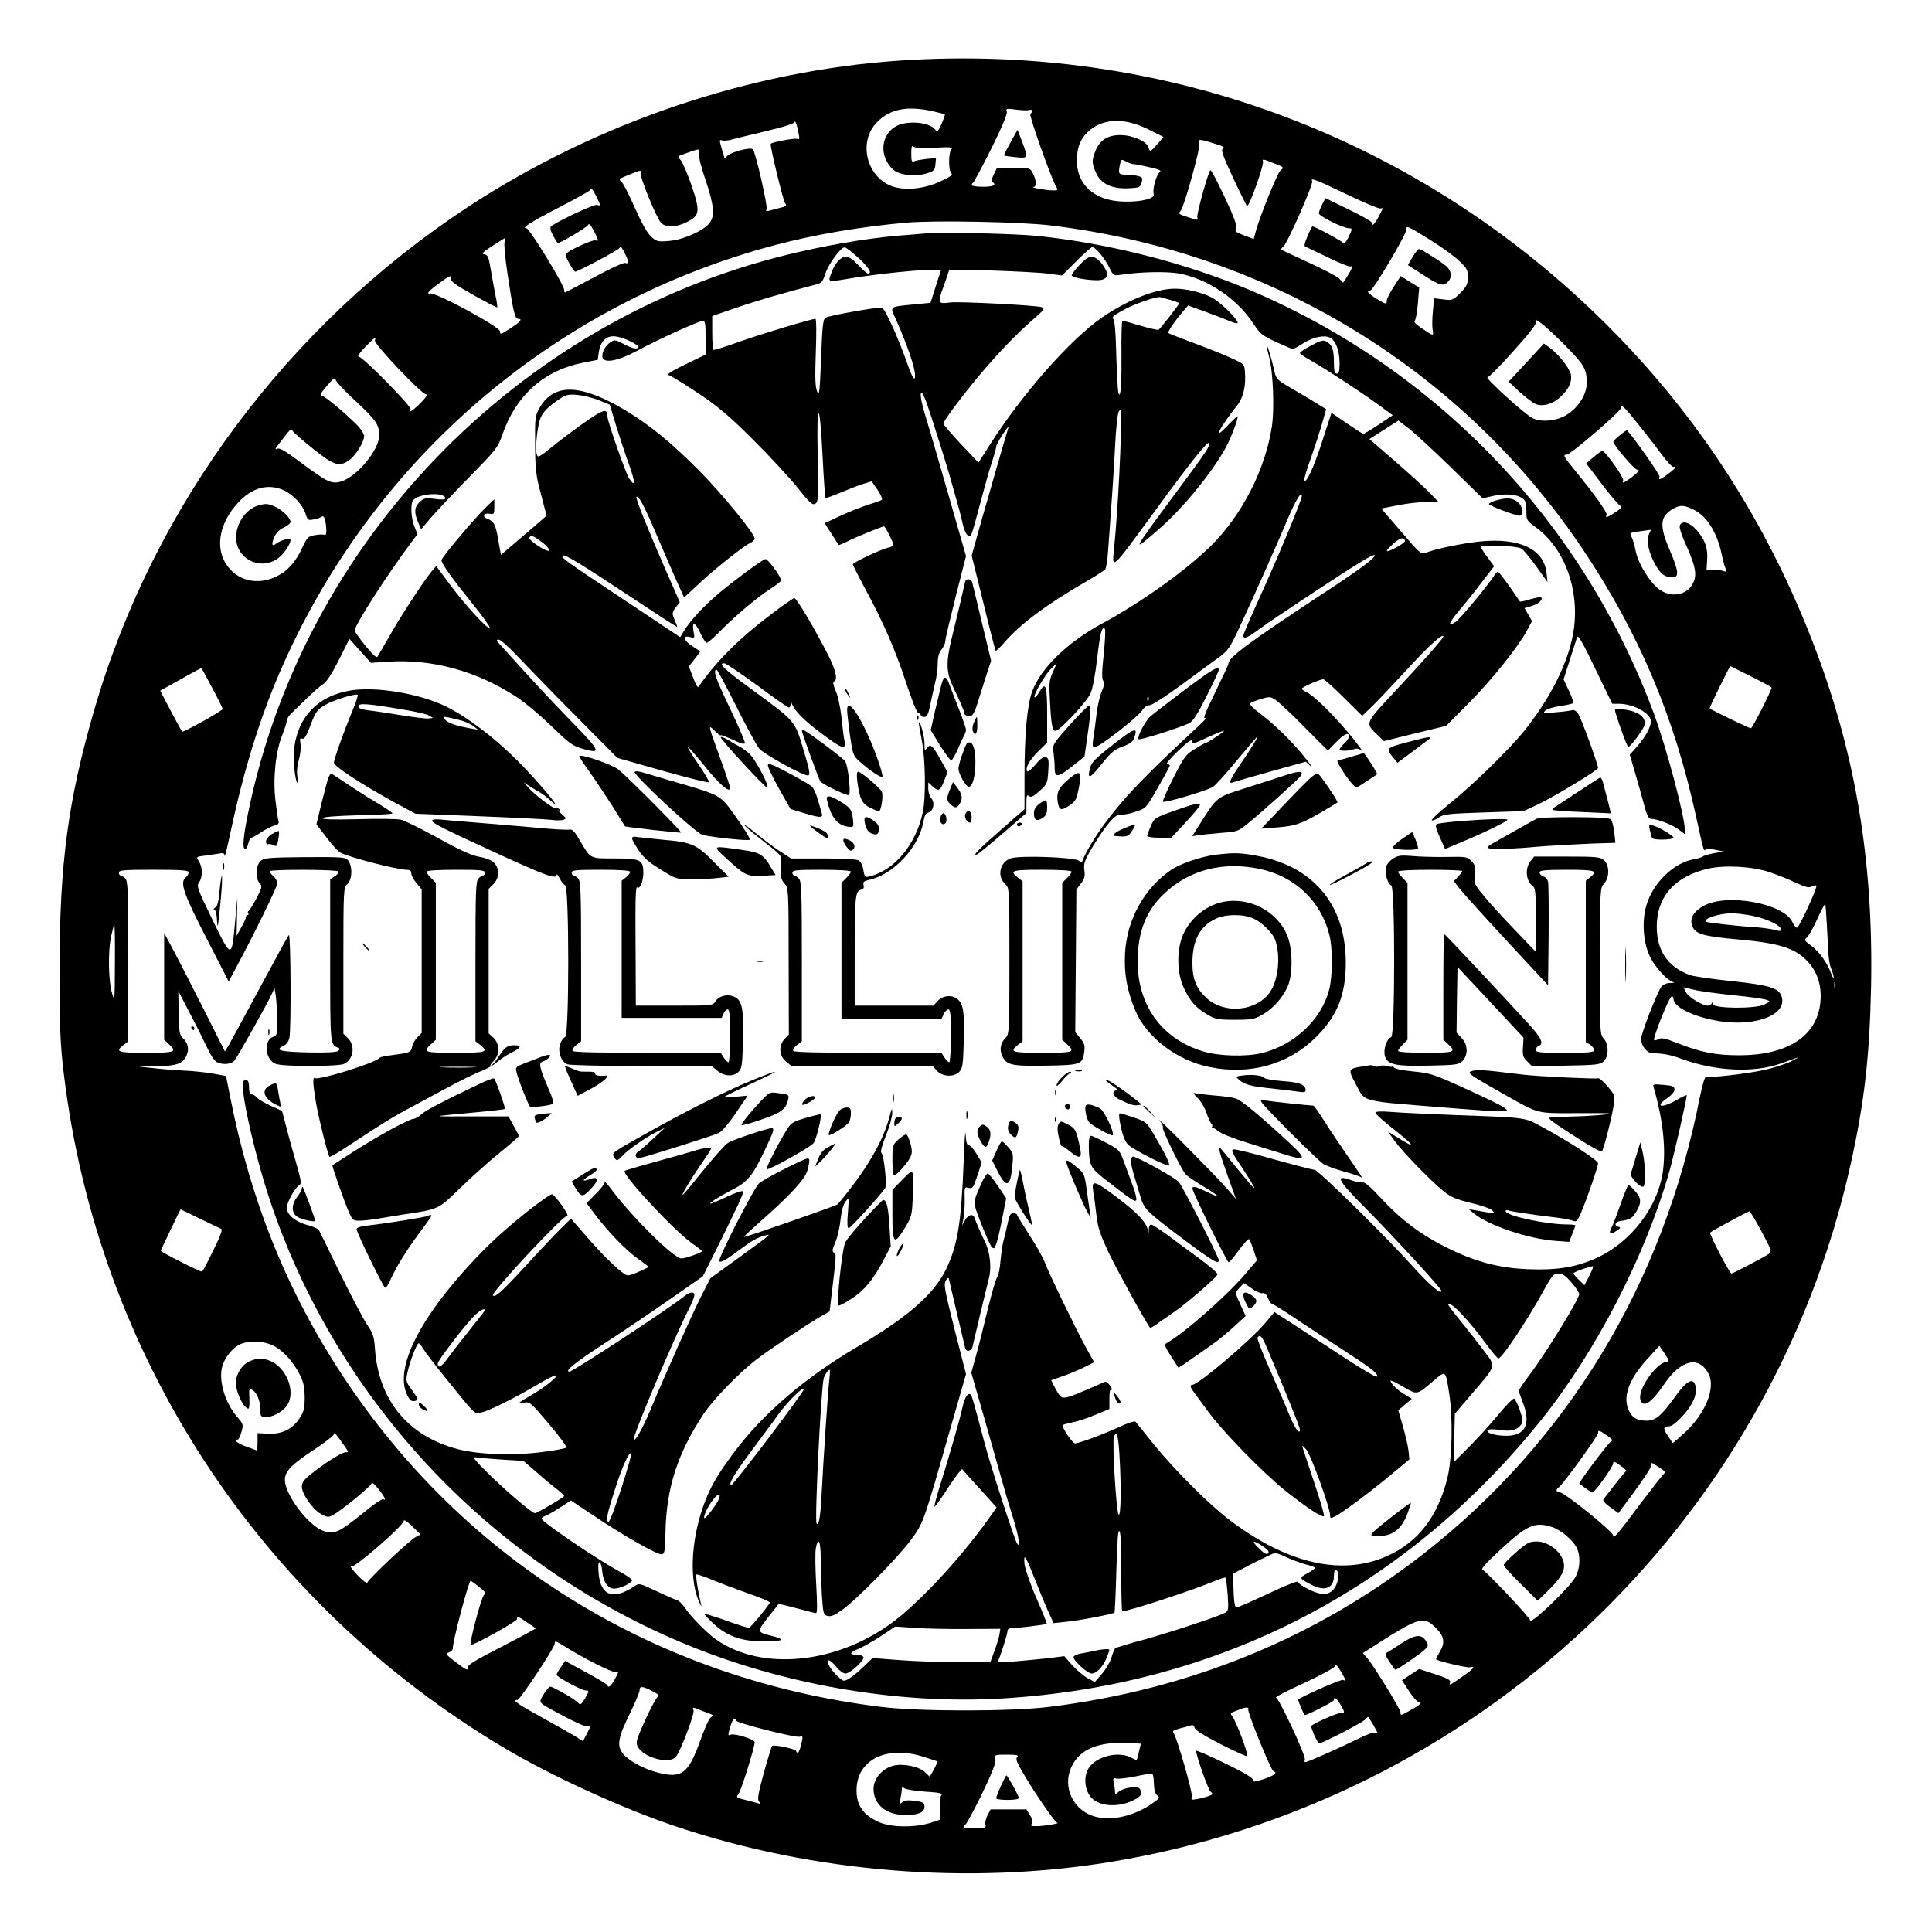<?xml version="1.0" standalone="no"?>
<!DOCTYPE svg PUBLIC "-//W3C//DTD SVG 20010904//EN"
 "http://www.w3.org/TR/2001/REC-SVG-20010904/DTD/svg10.dtd">
<svg version="1.0" xmlns="http://www.w3.org/2000/svg"
 width="1024pt" height="1024pt" viewBox="0 0 1024 1024"
 preserveAspectRatio="xMidYMid meet">

<g transform="translate(0,1024) scale(0.1,-0.1)"
fill="#000000" stroke="none">
<path d="M4770 9919 c-798 -54 -1608 -329 -2290 -776 -956 -629 -1667 -1584
-1980 -2664 -140 -482 -185 -822 -184 -1379 0 -312 3 -392 22 -550 179 -1489
1032 -2797 2332 -3573 250 -149 636 -326 920 -420 725 -242 1540 -308 2288
-187 1945 316 3506 1785 3931 3700 72 324 100 567 108 935 14 685 -87 1273
-324 1870 -256 648 -629 1209 -1124 1690 -991 962 -2315 1447 -3699 1354z
m180 -270 c30 -7 57 -14 58 -15 2 -1 -6 -24 -17 -50 -19 -41 -23 -45 -34 -31
-30 40 -147 50 -206 19 -84 -45 -93 -162 -17 -231 32 -30 120 -39 181 -19 35
11 40 17 43 47 l3 33 -48 -4 c-26 -3 -56 -8 -65 -12 -16 -7 -18 -2 -18 40 0
35 3 45 11 37 7 -7 45 -9 113 -6 83 5 99 3 89 -8 -16 -16 -17 -111 -1 -127 9
-9 -5 -19 -57 -43 -86 -41 -192 -51 -260 -25 -135 52 -177 238 -76 339 70 71
163 88 301 56z m506 8 c16 6 19 -8 5 -22 -7 -9 112 -345 138 -387 10 -16 7
-18 -21 -17 -35 0 -121 16 -100 18 17 1 15 36 -3 71 -15 30 -16 30 -103 30
l-88 0 -17 -35 c-10 -20 -12 -37 -7 -40 25 -15 5 -25 -50 -25 -33 0 -60 4 -60
9 0 5 4 11 8 13 4 2 47 83 96 180 57 115 86 184 82 196 -6 17 -2 18 50 11 31
-4 62 -5 70 -2z m-1223 -126 c6 -27 4 -32 -8 -27 -14 5 -131 -17 -140 -26 -6
-6 66 -302 76 -315 11 -13 5 -18 -36 -27 -16 -4 -39 -10 -49 -13 -15 -4 -18
-2 -13 11 6 16 -56 289 -72 314 -9 15 -120 -14 -138 -36 -7 -9 -13 -14 -13
-11 0 2 -7 26 -15 52 -13 45 -13 48 3 43 10 -3 33 -1 52 5 19 5 100 25 180 44
83 19 146 39 149 46 5 15 15 -9 24 -60z m1856 22 l78 -39 -32 -37 c-37 -43
-41 -44 -48 -18 -8 31 -84 65 -147 65 -68 1 -111 -26 -134 -84 -20 -51 -20
-65 4 -118 26 -57 84 -84 172 -80 58 3 62 5 69 31 6 24 4 28 -19 34 -15 4 -44
7 -64 7 -40 1 -42 5 -32 54 6 29 7 29 33 16 14 -8 32 -14 39 -14 7 0 45 -7 83
-16 57 -13 67 -18 55 -27 -18 -15 -39 -92 -31 -116 11 -36 -159 -54 -251 -26
-98 29 -155 102 -156 199 -1 71 16 116 56 155 77 75 195 80 325 14z m332 -69
c66 -20 74 -24 59 -34 -9 -5 6 -47 55 -151 37 -79 71 -147 74 -151 10 -11 92
219 85 237 -5 13 3 12 47 -6 66 -25 67 -26 46 -42 -16 -12 -110 -245 -131
-323 l-11 -41 -53 20 c-39 15 -50 23 -42 32 7 9 1 35 -23 91 -45 104 -107 227
-112 222 -12 -12 -74 -235 -69 -250 5 -16 2 -16 -43 -1 -59 19 -59 19 -45 36
18 21 104 329 99 355 -5 26 -5 26 64 6z m-2718 -56 c-2 -13 14 -77 37 -143 45
-135 50 -190 20 -228 -33 -41 -139 -88 -213 -94 -60 -5 -66 -4 -96 23 -21 19
-50 72 -87 154 -30 69 -62 130 -70 137 -18 13 -15 15 55 43 48 19 52 19 47 3
-6 -20 81 -233 107 -263 23 -27 81 -26 137 3 70 34 72 56 25 195 -22 64 -48
124 -58 134 -13 14 -14 20 -5 23 112 41 106 40 101 13z m3435 -218 c91 -44
172 -78 180 -75 7 3 12 2 10 -2 -36 -76 -58 -103 -58 -72 0 5 -55 37 -122 69
l-123 60 -17 -33 c-9 -17 -17 -39 -18 -47 0 -16 130 -80 162 -80 16 0 16 -4
-4 -46 -13 -25 -24 -40 -26 -34 -3 9 -152 90 -166 90 -2 0 -14 -23 -26 -52
-16 -37 -19 -53 -11 -56 7 -2 60 -28 119 -56 59 -29 113 -51 120 -48 15 5 7
-15 -25 -65 l-14 -21 -22 22 c-12 12 -85 50 -162 85 -77 35 -142 66 -144 68
-3 2 3 9 11 16 21 16 161 334 153 347 -13 21 22 7 183 -70z m-3978 -10 c24
-47 25 -54 4 -46 -13 5 -184 -74 -242 -112 -12 -8 -1 -38 33 -90 5 -7 157 83
162 96 4 10 13 1 29 -29 27 -52 29 -60 10 -53 -12 5 -124 -44 -153 -68 -8 -6
-4 -21 14 -53 14 -25 28 -45 32 -45 13 0 226 113 233 124 8 13 11 10 32 -31
20 -40 20 -54 1 -47 -9 4 -80 -29 -165 -75 -83 -44 -153 -81 -155 -81 -3 0 -5
6 -5 14 0 26 -184 326 -199 326 -30 0 13 28 171 110 87 45 160 86 164 91 9 15
12 11 34 -31z m2410 -155 c1163 -141 2184 -765 2825 -1725 294 -441 479 -879
595 -1410 39 -179 41 -185 49 -173 4 6 23 6 51 -1 l45 -9 -50 -9 c-27 -5 -54
-13 -60 -18 -5 -4 -28 -11 -50 -15 -105 -19 -215 -126 -249 -244 -26 -89 -16
-206 24 -281 22 -42 74 -101 100 -116 l25 -13 -26 -1 c-14 0 -33 -8 -42 -18
-20 -22 -109 -250 -109 -279 0 -33 29 -73 55 -74 71 -4 99 -9 162 -32 178 -65
379 -74 520 -25 39 14 79 28 90 32 11 3 -4 -5 -33 -20 -29 -14 -94 -35 -145
-46 -96 -20 -283 -42 -303 -34 -7 3 -19 -35 -34 -107 -194 -990 -700 -1825
-1467 -2424 -572 -446 -1238 -718 -1983 -810 -204 -25 -686 -25 -890 0 -1191
147 -2207 772 -2855 1757 -293 445 -487 925 -595 1476 l-22 111 -71 13 c-40 7
-110 14 -157 16 -47 2 -119 8 -160 13 l-75 8 95 2 c106 1 138 13 158 55 16 33
9 68 -19 94 -18 17 -20 33 -22 135 l-2 115 63 -122 c35 -66 76 -149 92 -183
15 -33 37 -66 48 -72 31 -16 77 -13 94 7 16 18 177 305 200 357 l13 29 7 -44
c3 -25 7 -82 7 -127 1 -74 -1 -82 -20 -88 -54 -17 -44 -124 13 -144 41 -15
330 -14 361 0 50 23 62 95 22 135 l-25 25 0 387 c0 375 1 388 20 405 28 24 30
98 3 129 -13 15 -40 16 -228 15 -194 -2 -215 -4 -234 -21 -26 -23 -29 -91 -5
-117 15 -16 13 -23 -17 -81 -19 -35 -37 -65 -41 -66 -5 -2 -6 -8 -2 -13 3 -5
1 -9 -4 -9 -5 0 -9 -6 -9 -12 0 -7 -11 -32 -25 -55 l-24 -43 2 103 2 102 -12
-130 c-18 -199 -18 -199 -120 10 -80 165 -85 179 -71 198 20 28 19 81 -1 112
-15 24 -15 24 33 30 26 3 60 9 75 11 22 4 28 2 29 -13 0 -10 13 43 29 117 71
338 162 632 280 896 489 1100 1443 1915 2604 2224 214 57 455 98 701 120 151
13 608 4 765 -15z m2011 -77 c57 -35 124 -84 151 -109 43 -40 48 -50 48 -88 0
-37 -6 -49 -40 -84 -39 -38 -42 -40 -89 -34 l-50 6 -6 -65 c-4 -36 -5 -81 -2
-100 6 -38 8 -38 -62 9 -24 16 -39 32 -33 36 5 3 13 44 17 91 l7 86 -49 30
-49 31 -37 -57 c-20 -31 -37 -64 -37 -73 0 -22 -1 -22 -55 10 -45 28 -56 43
-32 43 15 1 192 299 191 323 -1 23 4 21 127 -55z m-4907 -12 c-3 -14 4 -89 16
-168 30 -199 39 -238 56 -238 25 0 14 -14 -36 -47 -56 -37 -60 -38 -60 -19 0
24 -351 213 -371 200 -5 -3 -9 -1 -9 4 0 5 21 24 47 43 70 51 75 53 71 33 -2
-13 27 -35 120 -87 68 -38 125 -68 127 -66 2 3 -2 33 -10 69 -7 36 -18 97 -25
137 -10 62 -15 72 -33 75 -18 2 -9 11 43 45 36 23 66 42 68 42 1 1 0 -10 -4
-23z m5638 -564 c85 -87 98 -111 98 -181 0 -59 -39 -124 -99 -165 -53 -37
-140 -47 -189 -22 -41 21 -256 216 -238 216 7 0 70 63 139 141 91 101 124 145
119 157 -8 24 78 -51 170 -146z m-6325 44 c-7 -18 248 -286 271 -286 11 0 1
-15 -28 -45 -41 -42 -71 -60 -54 -34 8 13 -254 279 -275 279 -9 0 6 21 34 50
52 53 60 59 52 36z m-102 -322 c107 -99 125 -125 125 -182 0 -76 -118 -219
-202 -244 -50 -15 -73 -4 -209 97 -75 57 -116 82 -127 77 -19 -6 -20 -9 38 66
28 37 35 41 42 27 6 -9 55 -52 110 -96 110 -87 137 -95 189 -58 34 24 79 97
79 127 0 12 -17 39 -38 60 -69 68 -167 150 -184 153 -15 3 -10 13 24 53 37 43
42 46 49 29 4 -11 51 -60 104 -109z m6795 -119 c40 -49 97 -123 127 -163 29
-40 58 -70 63 -67 6 3 10 3 10 -2 0 -8 -73 -63 -84 -63 -3 0 -3 6 0 13 3 10
-128 197 -172 246 -4 4 -72 -51 -73 -60 -2 -15 112 -149 127 -149 13 -1 9 -7
-13 -26 -16 -14 -39 -30 -49 -36 -16 -8 -18 -8 -13 5 6 15 -95 157 -111 157
-4 0 -25 -15 -46 -33 l-39 -33 84 -111 c46 -61 91 -113 99 -115 10 -2 1 -13
-25 -31 -41 -28 -61 -35 -50 -17 7 11 -63 109 -167 236 -61 75 -66 84 -45 84
21 0 287 229 287 246 0 26 16 12 90 -81z m-7175 -354 c48 -22 99 -76 115 -125
10 -33 14 -35 43 -29 18 3 37 10 43 15 8 5 13 -2 18 -23 9 -46 7 -81 -3 -74
-6 3 -28 3 -50 -1 -37 -6 -43 -11 -66 -61 -36 -79 -78 -128 -137 -157 -104
-52 -215 -24 -272 68 -56 90 -31 217 66 322 74 80 159 103 243 65z m7471 -102
c68 -32 124 -119 148 -231 7 -35 17 -72 22 -82 6 -16 4 -18 -10 -13 -10 4 -34
7 -54 7 l-37 0 3 50 c5 64 -10 107 -54 159 -38 43 -79 55 -91 25 -3 -9 9 -48
27 -88 52 -115 63 -160 50 -201 -24 -74 -111 -99 -181 -52 -51 34 -115 136
-129 204 -6 32 -16 66 -22 76 -12 24 -13 23 50 32 l52 7 -11 -25 c-15 -32 1
-103 37 -164 27 -47 50 -63 88 -63 37 0 34 31 -14 144 -55 127 -52 177 12 216
42 25 61 25 114 -1z m414 -943 c0 -15 -102 -216 -110 -216 -9 0 -208 96 -218
105 -2 2 22 53 52 114 l56 111 110 -55 c61 -30 110 -57 110 -59z m-8266 -1
c31 -57 56 -108 56 -113 0 -9 -210 -126 -215 -120 -2 2 -28 51 -60 110 l-56
107 43 24 c38 22 170 95 175 96 1 1 26 -46 57 -104z m8256 -978 c41 -14 104
-39 139 -56 50 -23 68 -28 83 -20 11 6 22 8 25 5 8 -8 -90 -219 -102 -223 -6
-1 -17 12 -25 30 -46 99 -347 154 -470 86 -56 -31 -77 -69 -60 -109 17 -41 58
-53 250 -70 208 -19 293 -45 357 -112 48 -49 73 -113 73 -184 1 -202 -159
-318 -435 -317 -123 0 -202 16 -326 65 -66 26 -84 29 -100 20 -10 -6 -20 -8
-22 -4 -7 11 79 226 92 230 6 2 11 -3 11 -12 0 -39 84 -85 203 -111 207 -46
403 19 370 123 -15 46 -63 60 -264 82 -101 10 -200 25 -219 31 -126 44 -187
141 -178 283 10 146 104 243 272 282 90 20 233 12 326 -19z m-8380 -1 c0 -7
-7 -20 -16 -27 -32 -26 -11 -87 111 -323 l117 -228 45 84 c94 175 213 419 213
436 0 11 -9 27 -20 37 -11 10 -20 22 -20 27 0 11 357 10 364 -1 3 -5 -5 -16
-19 -25 l-25 -16 0 -430 c0 -449 0 -447 42 -463 9 -3 10 -8 2 -16 -7 -8 -57
-11 -159 -9 -149 3 -183 12 -132 35 15 7 27 23 31 43 10 51 7 555 -3 544 -5
-5 -75 -133 -156 -284 -81 -151 -156 -288 -165 -304 l-18 -29 -110 219 c-61
120 -133 262 -161 314 l-51 95 0 -283 0 -283 25 -23 c45 -42 35 -46 -120 -46
-153 0 -167 5 -120 42 l25 19 0 424 c0 372 -2 425 -16 439 -8 9 -20 16 -25 16
-5 0 -9 7 -9 15 0 13 27 15 185 15 150 0 185 -3 185 -14z m8684 -301 c7 -157
10 -182 25 -218 6 -16 11 -34 10 -40 0 -7 -6 4 -14 24 -20 56 -64 117 -107
148 -35 26 -37 30 -21 42 9 8 34 52 55 98 21 46 40 82 42 80 2 -2 6 -62 10
-134z m-391 70 c73 -15 147 -51 147 -71 0 -10 -8 -10 -32 -3 -18 5 -67 12
-108 15 -101 6 -253 24 -259 29 -15 16 72 44 134 44 28 1 81 -6 118 -14z
m-8684 -252 c-1 -198 -1 -206 -15 -158 -20 67 -22 225 -5 303 8 34 15 62 17
62 2 0 4 -93 3 -207z m9118 -125 c-3 -7 -5 -2 -5 12 0 14 2 19 5 13 2 -7 2
-19 0 -25z m-540 -43 c83 -8 162 -19 175 -24 22 -8 22 -8 -10 -25 -47 -24
-272 -22 -273 2 0 11 -2 12 -6 5 -2 -7 -12 -13 -21 -13 -30 0 -102 45 -116 71
l-13 26 56 -13 c31 -8 124 -20 208 -29z m-8128 -1184 c55 -27 106 -51 113 -54
9 -3 -3 -37 -42 -115 -30 -62 -56 -112 -59 -112 -14 0 -221 105 -219 111 6 15
103 218 105 219 1 0 47 -22 102 -49z m8277 -67 c54 -101 56 -108 39 -120 -21
-15 -190 -104 -198 -104 -10 0 -119 211 -113 217 9 9 200 112 208 113 4 0 33
-48 64 -106z m-7890 -605 c52 -25 104 -81 141 -151 22 -43 27 -67 28 -124 0
-60 -4 -76 -28 -112 -37 -57 -93 -84 -165 -81 l-57 3 0 -47 c0 -26 -2 -46 -5
-45 -3 2 -29 12 -58 22 -47 18 -68 36 -42 36 5 0 14 18 20 41 11 38 9 42 -21
77 -68 77 -104 202 -79 276 15 47 56 95 95 112 46 20 122 17 171 -7z m7385
-87 c-55 -9 -150 -146 -137 -198 13 -50 57 -22 124 76 90 134 187 157 238 58
38 -73 -16 -208 -122 -307 -37 -34 -67 -60 -69 -59 -1 2 -11 17 -23 35 -28 40
-28 53 2 53 16 0 40 18 75 56 54 59 78 115 67 159 -11 44 -44 29 -98 -45 -81
-113 -112 -140 -159 -140 -51 0 -75 13 -94 50 -37 72 -4 167 96 277 l64 70 28
-41 c25 -39 26 -41 8 -44z m-307 -395 c22 -16 25 -22 14 -28 -16 -9 -173 -218
-167 -223 2 -1 17 -12 33 -24 16 -12 32 -22 36 -22 13 0 110 136 110 154 0 13
8 10 39 -12 21 -15 35 -28 30 -30 -7 -3 -41 -45 -120 -148 -6 -7 7 -22 35 -42
l44 -32 82 111 c45 61 85 121 89 134 l6 22 38 -24 c32 -20 36 -26 25 -36 -8
-7 -60 -73 -116 -147 -133 -178 -151 -199 -152 -178 0 20 -257 227 -282 228
-19 0 -24 15 -8 25 21 13 210 274 210 289 0 18 5 17 54 -17z m-6696 -54 c20
-29 21 -32 5 -30 -19 1 -116 -60 -190 -120 -32 -26 -43 -41 -43 -63 0 -39 58
-121 102 -145 32 -17 40 -18 61 -6 45 24 202 152 205 167 3 10 15 0 38 -28 33
-41 44 -65 25 -54 -5 4 -57 -32 -115 -80 -119 -96 -145 -108 -202 -88 -79 27
-204 192 -204 270 0 46 33 80 154 160 58 38 106 75 106 83 0 14 14 -2 58 -66z
m376 -479 c-33 -17 -252 -224 -256 -241 -2 -9 -23 7 -53 38 -27 29 -42 49 -33
46 19 -7 278 218 278 242 0 9 18 -2 45 -29 l44 -43 -25 -13z m6017 54 c47 -13
113 -68 135 -110 22 -42 20 -108 -5 -155 -25 -50 -233 -251 -240 -232 -6 20
-233 260 -252 268 -12 4 10 30 92 106 141 131 183 150 270 123z m-5679 -321
c31 -25 35 -32 23 -41 -13 -10 -79 -256 -70 -264 7 -8 245 124 245 136 0 18 6
16 56 -19 l45 -30 -83 -45 c-46 -24 -127 -67 -180 -94 -58 -30 -98 -56 -98
-65 0 -22 -5 -20 -66 27 -51 38 -54 43 -35 50 12 4 21 13 21 20 -2 35 86 366
95 360 5 -3 27 -19 47 -35z m5069 -216 c45 -45 50 -78 18 -130 -11 -18 -19
-35 -17 -36 11 -10 164 -46 179 -42 33 9 21 -7 -38 -48 -69 -48 -75 -51 -67
-32 4 12 -14 22 -79 43 l-85 28 -46 -30 -45 -30 37 -57 c20 -31 43 -57 50 -57
24 0 11 -16 -38 -42 -58 -33 -57 -32 -57 -14 0 17 -147 256 -179 291 l-21 23
100 64 c202 127 225 132 288 69z m-4623 -94 c105 -67 263 -146 278 -140 14 5
13 -1 -6 -35 -23 -41 -35 -51 -42 -33 -1 4 -52 35 -113 68 l-110 60 -22 -33
c-13 -18 -23 -37 -23 -41 0 -11 134 -83 154 -83 20 0 20 -2 -5 -45 -18 -29
-23 -33 -33 -22 -14 18 -133 87 -149 87 -7 0 -23 -19 -36 -41 -27 -48 -37 -37
105 -114 56 -30 111 -55 123 -55 l21 0 -20 -40 -20 -39 -34 22 c-19 12 -100
58 -180 102 -136 75 -164 95 -133 95 13 0 197 278 197 298 0 17 5 15 48 -11z
m4142 -180 c0 -5 -5 -5 -11 -1 -9 5 -190 -74 -238 -103 -4 -3 30 -83 35 -83
15 0 154 71 154 79 0 22 16 10 37 -28 21 -36 21 -40 5 -38 -18 1 -162 -62
-162 -72 0 -17 34 -91 42 -91 18 0 233 112 245 127 7 9 14 15 16 12 10 -13 47
-77 47 -82 0 -4 -6 -4 -14 -1 -8 3 -46 -11 -84 -30 -87 -44 -272 -126 -283
-126 -5 0 -6 6 -3 14 7 18 -136 324 -153 328 -8 2 58 36 146 76 88 41 162 81
166 90 4 12 12 7 30 -24 13 -21 25 -43 25 -47z m-3671 -61 c29 -15 39 -25 29
-28 -8 -3 -38 -59 -68 -124 -49 -110 -52 -120 -39 -143 32 -58 166 -93 201
-53 23 25 101 230 94 247 -7 18 -6 18 35 1 19 -7 43 -16 53 -20 17 -6 17 -8 3
-19 -9 -6 -35 -64 -57 -127 -62 -171 -97 -197 -220 -166 -78 20 -154 61 -187
100 -35 42 -28 86 36 215 28 57 51 112 51 122 0 24 15 23 69 -5z m3157 -95
c-7 -11 120 -325 134 -329 23 -8 7 -21 -50 -41 -49 -16 -60 -17 -58 -6 2 10
-48 40 -149 89 -84 41 -153 71 -153 66 0 -27 64 -207 77 -217 14 -11 13 -14
-9 -22 -14 -5 -42 -13 -61 -16 -32 -6 -35 -5 -30 13 5 21 -80 316 -97 337 -8
10 0 15 34 24 24 6 50 13 58 16 10 4 17 -1 20 -13 4 -13 51 -42 137 -86 73
-37 136 -66 141 -64 10 3 -58 187 -79 211 -11 15 -10 18 10 25 13 5 31 12 39
15 24 9 42 8 36 -2z m-2714 -61 c4 -13 315 -92 337 -85 17 5 18 2 8 -40 -6
-25 -14 -45 -19 -45 -4 0 -8 4 -8 9 0 11 -118 36 -128 27 -3 -4 -23 -69 -44
-144 -29 -108 -35 -139 -25 -151 10 -11 8 -13 -8 -8 -11 3 -42 11 -68 18 -43
10 -46 13 -34 28 14 15 87 250 87 277 0 15 -106 48 -126 40 -17 -7 -17 -4 -2
45 11 38 23 49 30 29z m2135 -163 c-5 -23 -11 -43 -12 -45 -1 -1 -15 4 -31 13
-67 35 -186 5 -224 -57 -25 -39 -23 -102 5 -144 37 -58 146 -69 234 -25 41 21
48 34 32 60 -11 17 -88 6 -113 -17 -16 -13 -18 -13 -18 0 0 9 -3 29 -6 46 -6
27 -4 30 14 25 11 -2 55 2 97 11 42 9 82 16 89 16 7 0 11 -20 12 -52 1 -36 6
-55 18 -64 16 -11 12 -16 -30 -45 -94 -64 -205 -90 -294 -69 -119 29 -182 155
-131 265 43 94 143 135 306 127 l62 -4 -10 -41z m-1140 -29 c38 -12 70 -23 72
-24 1 -2 -7 -20 -19 -42 l-22 -39 -23 22 c-31 32 -118 50 -172 36 -58 -16
-103 -69 -103 -122 0 -83 67 -139 168 -139 70 0 102 14 102 44 0 21 -6 25 -50
31 -36 5 -55 3 -67 -7 -15 -12 -16 -10 -10 21 4 18 7 40 7 48 0 11 3 13 13 5
7 -6 56 -14 110 -18 79 -5 95 -9 86 -20 -6 -8 -9 -38 -7 -71 l3 -57 -55 -18
c-85 -26 -212 -24 -275 6 -81 38 -115 87 -115 167 0 162 160 241 357 177z
m495 0 c-9 -9 -5 -24 20 -67 53 -96 179 -281 191 -282 23 -2 -68 -18 -107 -18
-30 -1 -36 2 -28 12 8 10 6 21 -8 45 l-20 32 -95 0 -94 0 -17 -31 c-8 -17 -14
-40 -11 -50 5 -17 -1 -19 -60 -19 -61 0 -64 1 -47 18 10 9 51 86 92 171 53
110 72 161 68 177 -6 23 -5 24 61 24 52 0 64 -3 55 -12z"/>
<path d="M5356 9485 c-21 -36 -36 -68 -34 -69 1 -2 29 -6 61 -9 67 -7 67 -6
34 83 l-24 62 -37 -67z"/>
<path d="M4920 9004 c-25 -2 -101 -9 -170 -14 -168 -15 -387 -53 -581 -101
-1431 -352 -2562 -1524 -2854 -2958 -27 -132 -31 -191 -15 -191 6 0 13 14 16
30 4 17 11 30 16 30 5 0 28 13 51 28 23 16 55 32 70 36 21 5 27 11 23 24 -3 9
-10 58 -16 109 -14 116 1 261 36 347 13 33 24 67 24 77 0 9 12 27 26 40 14 13
51 49 83 80 31 31 69 64 85 74 18 12 47 57 83 129 l55 110 57 -64 57 -63 93 6
c234 15 470 -50 682 -189 41 -27 122 -95 180 -151 89 -87 114 -106 158 -119
113 -33 109 -21 -54 146 -128 132 -200 210 -374 403 -20 22 -22 27 -8 27 9 0
54 -39 99 -87 46 -49 183 -190 306 -314 l224 -226 239 -68 c132 -37 243 -65
246 -61 4 3 -22 47 -56 96 -34 50 -59 90 -54 90 4 -1 43 -45 86 -98 77 -97
137 -149 137 -119 0 7 -23 76 -51 153 -69 192 -68 185 -30 150 17 -17 31 -27
31 -23 0 3 28 -7 63 -23 45 -22 63 -27 65 -17 1 7 -35 91 -81 187 -75 156 -90
200 -68 200 3 0 50 -87 103 -193 53 -106 108 -208 123 -226 25 -28 228 -141
256 -141 15 0 11 25 -20 128 -50 167 -38 153 -289 337 -138 101 -169 132 -131
129 8 -1 85 -53 173 -117 87 -65 162 -117 167 -117 5 0 9 8 10 18 0 13 2 14 6
2 15 -38 64 -88 155 -156 111 -84 134 -91 124 -41 -4 17 -11 74 -16 126 -6 52
-19 114 -31 140 -12 28 -16 47 -9 49 24 8 8 70 -44 166 -77 147 -155 276 -166
276 -5 0 -63 -40 -127 -89 -163 -123 -287 -246 -380 -380 -6 -8 -14 7 -33 57
l-19 50 29 37 c17 21 30 39 30 41 0 2 -18 15 -40 29 -47 30 -55 59 -14 49 26
-7 27 -6 20 29 -10 54 8 52 34 -4 13 -28 28 -53 33 -56 5 -3 32 20 62 50 84
86 204 188 272 232 35 22 63 44 63 48 0 21 -72 118 -84 114 -25 -10 -159 -109
-242 -178 -82 -69 -156 -148 -190 -205 l-19 -31 -302 201 c-313 208 -331 221
-320 232 9 9 106 -51 379 -232 125 -83 228 -150 228 -147 0 2 -7 20 -15 39
-14 33 -13 37 6 64 l22 28 -76 174 c-90 205 -160 379 -154 384 11 11 41 -46
105 -196 39 -91 88 -204 109 -251 l39 -86 79 74 c92 85 236 199 271 215 13 6
24 17 24 23 0 27 -172 237 -295 361 -150 151 -263 243 -390 319 -234 140 -377
146 -453 17 -26 -46 -27 -51 -26 -197 1 -133 4 -163 31 -264 l30 -114 -31 -27
c-17 -15 -71 -62 -121 -104 l-90 -77 -14 78 c-14 84 -23 100 -59 114 -29 11
-18 33 14 26 22 -4 24 -1 24 36 l0 41 -46 -44 c-65 -64 -234 -265 -234 -279 0
-18 51 -90 163 -229 55 -68 96 -126 93 -130 -10 -10 -127 117 -210 228 l-74
100 -27 -32 c-39 -46 -165 -240 -223 -343 -28 -49 -55 -96 -60 -104 -5 -10
-23 5 -65 56 -31 39 -57 75 -57 81 0 29 172 296 301 469 l32 42 -17 41 c-17
42 -21 117 -8 136 25 39 172 49 172 12 0 -6 -22 -7 -56 -2 -49 6 -58 4 -80
-17 -28 -26 -30 -55 -8 -107 l16 -37 51 60 c28 33 120 130 203 215 145 148
153 158 177 227 71 207 219 339 424 380 l81 16 6 42 c10 61 43 90 94 81 22 -3
59 -17 83 -30 35 -20 40 -26 26 -32 -11 -4 -37 4 -68 21 -47 25 -51 26 -75 10
-27 -17 -48 -60 -40 -82 12 -29 84 -15 179 36 111 60 333 161 353 161 11 0 14
-19 14 -89 l0 -90 -107 -52 c-72 -35 -102 -54 -89 -57 10 -2 80 -45 155 -95
110 -74 166 -121 292 -247 86 -85 191 -199 234 -252 66 -83 80 -96 95 -88 17
9 18 25 14 252 -7 307 11 304 26 -3 6 -117 13 -215 15 -218 3 -2 40 11 82 29
43 18 97 39 120 46 l43 13 31 -45 c17 -25 27 -49 23 -53 -5 -4 -36 -15 -69
-25 -33 -10 -99 -36 -147 -58 l-87 -41 36 -56 c19 -31 37 -57 38 -59 2 -2 26
8 53 22 42 21 177 76 187 76 8 0 54 -93 50 -100 -3 -4 -17 -11 -32 -14 -40
-10 -183 -78 -183 -87 0 -4 28 -59 61 -121 100 -184 165 -333 221 -505 31 -94
58 -162 66 -163 6 0 12 -4 12 -10 0 -5 8 -10 19 -10 14 0 21 13 31 63 7 34 19
87 26 117 8 30 14 76 14 103 0 34 6 57 20 74 11 14 20 34 20 44 0 11 25 116
55 236 l55 216 -95 331 c-52 182 -106 367 -120 411 -25 81 -33 137 -16 120 5
-6 21 -44 34 -85 35 -105 95 -298 107 -340 5 -19 21 -73 34 -120 14 -47 31
-111 38 -144 12 -53 29 -78 44 -63 3 3 16 45 29 94 58 216 68 251 86 305 10
32 19 63 19 71 0 7 16 37 36 67 20 30 33 46 29 35 -4 -11 -33 -112 -66 -225
-32 -113 -63 -221 -69 -240 -5 -19 -21 -75 -35 -125 l-25 -90 62 -250 c33
-137 63 -252 65 -254 2 -3 24 18 48 46 88 100 221 199 442 327 45 26 86 52 91
59 5 7 12 50 15 97 20 269 29 402 37 552 4 91 13 175 19 185 10 17 10 17 12
-2 5 -104 -15 -518 -37 -728 -11 -110 -15 -113 227 218 168 231 272 361 277
347 5 -17 -10 -41 -162 -245 -255 -345 -254 -342 -101 -209 119 104 256 268
339 407 31 50 76 163 76 188 0 4 -22 -16 -50 -45 -27 -29 -49 -48 -50 -42 0
12 46 82 94 141 36 45 51 107 44 186 -3 38 -5 39 -83 74 -44 20 -134 55 -199
79 -65 24 -121 46 -124 49 -5 5 33 62 77 113 l28 33 94 -34 c52 -19 111 -42
132 -51 20 -9 37 -12 37 -7 0 20 -96 114 -139 135 -53 27 -133 46 -194 46 -99
0 -250 -59 -385 -152 -169 -116 -427 -409 -598 -679 l-58 -91 -93 98 c-51 55
-92 103 -93 108 0 14 88 133 190 256 105 124 194 217 290 301 54 47 59 54 41
61 -28 10 -436 31 -484 25 -67 -9 -69 -5 -36 85 16 45 29 83 29 86 0 8 441 -7
522 -18 l77 -10 75 75 c41 41 79 75 85 75 18 0 68 -61 91 -109 21 -43 22 -43
63 -37 98 15 236 18 303 7 152 -27 312 -134 399 -269 34 -52 46 -61 119 -95
44 -20 84 -37 88 -37 4 0 28 13 53 29 55 35 114 47 145 31 30 -16 50 -69 50
-135 0 -42 -3 -55 -15 -55 -12 0 -15 13 -15 61 0 66 -10 93 -40 109 -17 9 -32
5 -80 -21 -33 -17 -60 -35 -60 -40 0 -4 26 -22 58 -40 83 -47 272 -171 359
-235 l75 -55 -75 -50 c-41 -27 -78 -49 -81 -49 -3 0 -42 25 -87 56 l-82 56
-50 -154 c-45 -139 -86 -227 -94 -202 -2 5 14 59 36 119 21 61 48 143 59 183
l21 73 -42 26 c-23 15 -82 50 -132 79 -82 47 -91 55 -99 90 -17 75 -38 145
-42 142 -2 -2 4 -28 12 -58 22 -78 30 -283 14 -378 -36 -224 -157 -460 -319
-622 -129 -129 -374 -304 -580 -415 -182 -98 -324 -235 -370 -359 -27 -72 -41
-227 -41 -448 l0 -177 -127 -111 c-118 -103 -152 -138 -125 -129 6 2 68 52
137 112 l125 108 0 50 c0 42 2 49 14 40 10 -9 23 -3 55 26 40 36 43 41 47 106
4 57 2 68 -12 74 -12 4 -28 -6 -55 -38 -20 -24 -40 -41 -44 -38 -14 15 10 59
56 105 l49 48 0 148 c0 159 -7 179 -44 117 -10 -17 -20 -28 -23 -25 -9 8 57
123 88 152 l30 29 -21 -48 c-20 -44 -21 -59 -14 -172 4 -85 11 -128 20 -136
11 -9 31 7 95 72 44 46 89 102 99 124 11 24 25 99 35 185 16 136 25 173 41
157 4 -3 1 -63 -6 -133 -10 -87 -11 -131 -3 -142 7 -12 5 -28 -8 -58 -10 -22
-23 -78 -28 -125 -5 -46 -13 -103 -17 -126 -5 -36 -4 -43 9 -43 23 0 223 155
250 194 13 19 29 30 39 28 10 -2 80 43 165 105 81 60 172 126 202 148 48 35
59 50 103 144 71 151 207 457 262 588 43 102 76 156 76 124 0 -20 -122 -314
-219 -527 -50 -110 -91 -205 -91 -212 0 -22 22 -13 89 37 69 51 432 291 539
356 34 21 65 36 67 33 11 -10 -73 -73 -275 -205 -399 -263 -500 -338 -500
-373 0 -5 -32 -73 -70 -151 -50 -102 -65 -139 -53 -135 10 3 -2 -12 -27 -35
-289 -267 -398 -380 -507 -527 -49 -66 -102 -155 -115 -193 -4 -12 -8 -12 -20
-1 -23 19 -311 29 -360 13 -60 -20 -76 -97 -28 -139 19 -16 20 -31 20 -404 0
-373 -1 -389 -20 -408 -27 -27 -34 -64 -18 -96 23 -49 47 -55 230 -52 188 3
196 6 205 75 4 32 0 44 -21 70 l-27 32 3 378 3 378 24 32 c19 25 23 40 18 72
-4 36 1 51 46 126 75 122 120 173 149 168 13 -2 48 4 78 15 55 18 55 19 117
128 35 60 63 112 63 117 0 4 -7 7 -15 7 -8 0 18 31 58 69 46 45 73 64 75 55 5
-19 2 -19 89 21 42 19 78 33 80 31 4 -4 -92 -66 -102 -66 -3 0 -27 -14 -54
-31 -45 -27 -56 -41 -111 -150 -34 -66 -59 -123 -56 -128 6 -9 221 55 263 77
12 7 66 65 119 130 53 64 104 124 112 132 21 21 -22 -51 -85 -142 -53 -78 -65
-105 -39 -95 7 3 97 29 200 58 l187 52 26 -24 c15 -13 -2 11 -37 54 -70 85
-152 165 -236 229 -30 22 -51 44 -48 49 2 5 28 15 56 24 48 14 52 14 82 -7 17
-12 86 -76 152 -144 l122 -122 43 44 c43 44 69 56 69 31 0 -8 -11 -24 -25 -37
-14 -13 -25 -27 -25 -32 0 -10 48 -9 75 1 12 5 26 4 35 -3 12 -9 13 -8 4 4
-81 114 -240 280 -290 302 -13 6 -24 14 -24 18 0 8 96 50 114 50 6 0 55 -44
108 -97 l98 -97 61 59 c33 33 117 122 187 198 107 117 182 184 182 163 0 -9
-112 -136 -260 -294 -159 -171 -156 -163 -86 -230 l31 -30 165 41 165 40 121
122 c121 122 259 294 308 385 l26 48 -20 35 -20 34 40 12 c36 11 60 34 48 46
-2 2 -28 -3 -57 -11 -29 -9 -54 -14 -55 -12 -1 1 -27 38 -56 81 -30 42 -57 77
-61 77 -4 0 -14 -11 -22 -24 -39 -59 -179 -227 -202 -242 -44 -29 -38 -8 17
58 29 34 84 102 120 150 l67 87 -34 46 c-19 25 -35 50 -35 56 0 14 187 7 213
-8 10 -5 45 -47 79 -94 l60 -84 -5 47 c-13 128 -144 190 -356 168 -93 -10
-229 -38 -283 -59 -26 -10 -31 -6 -132 112 l-105 122 87 17 c48 10 116 17 152
18 l64 0 -49 51 c-28 28 -110 103 -184 167 l-133 115 77 49 77 49 56 -43 c31
-24 131 -116 223 -206 l167 -163 44 10 c84 20 158 10 180 -23 4 -6 8 -32 8
-58 0 -44 2 -48 49 -82 140 -100 222 -297 207 -499 -12 -171 -106 -377 -263
-575 -79 -100 -280 -296 -407 -397 -54 -44 -93 -81 -87 -83 6 -2 23 5 38 16
25 17 53 20 238 26 l210 7 75 35 c89 42 320 182 320 194 0 19 -89 261 -104
285 -11 17 -23 24 -34 21 -9 -3 -48 -8 -87 -11 -64 -7 -69 -6 -55 9 9 8 43 19
78 24 34 5 65 12 69 15 4 4 -6 34 -22 67 l-28 59 33 103 c18 57 36 111 39 122
5 13 32 -33 96 -168 l90 -186 36 0 c77 0 169 -51 169 -93 0 -30 -29 -83 -72
-132 l-40 -45 20 -68 c11 -37 33 -113 48 -169 22 -83 30 -103 45 -103 32 0
113 -31 147 -57 l32 -24 0 22 c0 70 -97 435 -163 614 -374 1013 -1144 1822
-2136 2245 -342 145 -754 251 -1136 290 -107 11 -500 21 -575 14z m-371 -130
c56 -52 76 -84 51 -84 -5 0 -28 20 -51 45 -25 27 -50 45 -64 45 -29 0 -61 -36
-79 -88 -18 -51 -29 -49 136 -22 131 20 323 40 399 40 l47 0 -28 -87 -28 -88
-104 -10 c-112 -11 -111 -10 -83 -70 61 -135 105 -263 105 -303 0 -37 -13 -18
-40 58 -51 146 -122 300 -137 300 -42 0 -285 -44 -298 -54 -13 -9 -17 -48 -23
-216 -7 -181 -10 -202 -21 -175 -10 23 -12 72 -7 208 4 104 3 177 -2 177 -23
0 -300 -84 -411 -124 -69 -25 -127 -43 -130 -40 -3 3 -6 45 -6 92 l0 87 125
43 c107 37 252 79 417 122 38 9 43 14 58 61 17 50 80 137 101 138 7 1 39 -24
73 -55z m1659 -225 c23 -7 42 -14 42 -16 0 -7 -102 -138 -110 -141 -5 -2 -48
8 -96 22 -49 15 -91 26 -95 26 -4 0 -6 -85 -5 -189 1 -126 -3 -194 -10 -201
-8 -8 -12 44 -17 191 -3 136 -9 204 -17 209 -12 7 7 22 70 55 54 28 163 65
180 60 8 -2 34 -9 58 -16z m-3035 -530 l59 -24 33 -110 c19 -60 49 -154 69
-207 34 -95 34 -125 0 -73 -18 27 -113 299 -114 325 -1 46 -17 43 -106 -18
-49 -34 -128 -92 -176 -131 -86 -69 -88 -70 -94 -45 -8 33 5 151 21 189 14 33
40 59 100 100 35 23 47 26 95 22 30 -3 81 -15 113 -28z m-305 -749 c40 -29 57
-58 28 -47 -36 14 -96 59 -91 67 9 15 19 12 63 -20z m4579 4 c2 -5 -19 -21
-47 -36 -59 -32 -65 -23 -14 21 34 31 54 36 61 15z m-1360 -846 c-3 -8 -6 -5
-6 6 -1 11 2 17 5 13 3 -3 4 -12 1 -19z m-407 -908 c0 -5 -11 -20 -25 -34
l-25 -25 0 -416 0 -416 25 -23 c46 -43 36 -46 -130 -46 -163 0 -177 4 -130 42
l25 19 0 424 0 424 -25 19 c-47 38 -33 42 130 42 92 0 155 -4 155 -10z"/>
<path d="M5721 8835 c-22 -24 -41 -49 -41 -54 0 -16 139 -35 166 -22 27 12 29
22 13 54 -20 38 -52 67 -74 67 -14 0 -39 -18 -64 -45z"/>
<path d="M7927 7587 c-20 -6 -36 -15 -35 -19 3 -9 127 -56 158 -61 28 -4 24
48 -6 72 -29 23 -57 25 -117 8z"/>
<path d="M5116 7158 c-2 -7 -13 -53 -24 -103 -12 -49 -33 -139 -48 -199 -31
-127 -29 -180 8 -258 39 -80 58 -125 58 -136 0 -16 33 -24 45 -10 6 7 16 29
22 48 6 19 25 81 43 137 l33 101 -48 199 c-26 109 -49 206 -52 216 -5 20 -32
23 -37 5z"/>
<path d="M6280 6584 c-85 -64 -168 -128 -184 -142 -29 -28 -71 -110 -61 -120
6 -7 224 63 268 85 20 10 44 47 92 143 36 71 65 134 65 140 0 23 -33 4 -180
-106z"/>
<path d="M4990 6613 c-5 -21 -21 -84 -34 -140 l-23 -103 49 -80 c28 -44 54
-80 59 -80 6 0 21 26 35 58 13 31 29 65 34 74 6 10 10 23 10 30 0 11 -30 93
-70 193 -4 11 -13 35 -20 53 -16 42 -27 41 -40 -5z"/>
<path d="M1851 6579 c-165 -29 -268 -135 -291 -298 -8 -58 2 -177 17 -191 3
-3 2 13 -1 35 -4 25 -1 58 8 88 8 27 12 64 9 83 -5 28 -3 33 9 29 11 -5 22 14
44 72 26 69 35 81 74 105 43 26 167 65 176 55 3 -3 -11 -44 -31 -92 -46 -111
-95 -249 -95 -268 0 -18 145 -113 310 -204 l122 -66 331 -13 c183 -7 355 -16
384 -19 29 -4 60 -4 70 0 16 6 15 9 -12 32 -16 14 -24 22 -16 18 9 -6 12 -4 7
4 -4 6 -12 9 -17 6 -10 -7 -111 68 -149 111 l-25 28 25 -17 c14 -9 39 -24 55
-33 17 -9 45 -30 64 -48 81 -74 -67 103 -178 214 -126 125 -265 230 -378 286
-142 69 -377 108 -512 83z m287 -100 c62 -10 123 -24 135 -31 l22 -13 -22 -3
c-12 -2 -78 6 -145 17 -68 11 -147 23 -175 26 -38 5 -53 11 -53 22 0 18 50 14
238 -18z m311 -59 c20 -6 47 -19 61 -29 l24 -19 -49 9 c-72 13 -112 28 -127
46 -12 15 -9 16 21 10 19 -4 51 -12 70 -17z"/>
<path d="M4480 6584 c0 -6 7 -19 16 -30 14 -18 14 -18 3 6 -14 31 -19 36 -19
24z"/>
<path d="M4490 6476 c0 -14 7 -74 15 -133 15 -103 18 -110 51 -139 51 -46 113
-88 121 -81 3 4 -9 48 -27 98 -70 194 -160 337 -160 255z"/>
<path d="M5670 6398 c-91 -103 -92 -103 -86 -147 3 -24 6 -61 6 -82 0 -53 17
-51 95 11 l63 50 11 77 c21 140 25 193 13 193 -6 0 -52 -46 -102 -102z"/>
<path d="M8560 6476 c0 -17 64 -196 70 -195 12 1 81 93 86 116 10 39 -28 70
-98 81 -41 6 -58 6 -58 -2z"/>
<path d="M4861 6434 c0 -11 3 -14 6 -6 3 7 2 16 -1 19 -3 4 -6 -2 -5 -13z"/>
<path d="M5162 6411 c-7 -15 -10 -36 -6 -45 12 -31 24 -16 24 29 0 25 -1 45
-3 45 -1 0 -8 -13 -15 -29z"/>
<path d="M4870 6405 c0 -5 7 -46 16 -90 19 -100 22 -300 5 -380 -36 -171 -150
-308 -282 -340 -24 -6 -27 -4 -33 34 -4 25 -14 44 -25 51 -11 6 -92 10 -189
10 l-169 0 -59 38 c-32 21 -87 62 -122 91 -35 29 -65 51 -67 49 -2 -2 30 -31
71 -63 134 -105 127 -98 124 -136 -5 -72 -2 -90 18 -112 21 -22 22 -30 22
-411 l1 -389 -23 -24 c-32 -35 -29 -90 9 -120 l28 -23 374 0 374 0 23 -25 c30
-33 92 -35 120 -4 16 18 19 40 22 157 4 155 -1 195 -29 223 -28 28 -80 25
-109 -6 l-23 -25 -209 0 -208 0 0 268 c0 304 3 338 32 346 15 3 19 11 15 25
-4 16 1 21 27 27 131 27 267 173 291 312 4 27 12 42 25 45 27 7 37 53 16 76
-9 10 -16 33 -16 51 l0 33 24 -22 c30 -28 40 -23 61 33 l17 44 -37 66 c-43 77
-53 86 -72 61 -12 -17 -13 -14 -13 27 0 37 -28 136 -30 103z m-360 -785 c0 -5
-11 -20 -25 -34 l-25 -25 0 -361 0 -360 265 0 265 0 12 25 c6 14 17 25 25 25
10 0 13 -30 13 -140 0 -77 -4 -140 -9 -140 -5 0 -16 11 -25 25 l-16 25 -390 0
c-258 0 -391 3 -395 10 -4 6 5 20 19 31 l26 20 0 424 c0 372 -2 425 -16 439
-8 9 -20 16 -25 16 -5 0 -9 7 -9 15 0 13 24 15 155 15 92 0 155 -4 155 -10z"/>
<path d="M4250 6367 c0 -11 92 -263 98 -269 21 -20 145 -79 152 -72 11 12 -6
162 -21 180 -17 21 -209 164 -220 164 -5 0 -9 -2 -9 -3z"/>
<path d="M5891 6287 c-82 -64 -107 -89 -113 -116 -17 -64 -2 -60 59 17 52 65
70 80 113 95 36 13 54 25 60 43 25 65 5 59 -119 -39z"/>
<path d="M3820 6332 c0 -12 227 -259 245 -266 21 -8 -56 142 -90 176 -15 15
-41 34 -57 42 -16 8 -44 24 -63 36 -19 12 -35 17 -35 12z"/>
<path d="M7505 6318 c-164 -42 -163 -41 -122 -92 l24 -29 79 59 c43 32 83 62
88 66 22 15 -2 14 -69 -4z"/>
<path d="M5123 6297 c-13 -21 -43 -110 -43 -130 0 -28 39 -97 55 -97 40 0 49
219 9 234 -7 3 -17 0 -21 -7z"/>
<path d="M7162 6229 c-35 -10 -68 -19 -73 -21 -4 -2 14 -36 42 -76 31 -45 55
-70 62 -65 13 7 99 64 106 69 4 4 -67 115 -72 113 -1 -1 -30 -10 -65 -20z"/>
<path d="M3070 6232 c0 -4 27 -45 61 -92 33 -47 87 -129 121 -182 33 -54 61
-98 61 -98 17 -5 293 -36 297 -33 5 5 -281 293 -332 334 -35 28 -208 87 -208
71z"/>
<path d="M4070 6183 c0 -10 27 -66 60 -125 l60 -106 69 -21 c86 -26 104 -27
97 -3 -3 9 -12 42 -21 73 -9 31 -23 63 -33 71 -9 8 -65 41 -124 72 -89 47
-108 54 -108 39z"/>
<path d="M3364 6149 c-9 -16 325 -326 359 -334 58 -14 243 -33 250 -26 5 5
-27 57 -69 116 -91 127 -71 116 -359 200 -44 13 -101 30 -128 38 -27 9 -49 11
-53 6z"/>
<path d="M4544 6098 c12 -91 24 -117 66 -138 22 -11 43 -20 48 -20 12 0 25 81
16 103 -7 19 -111 107 -126 107 -7 0 -8 -19 -4 -52z"/>
<path d="M5667 6113 c-56 -47 -69 -73 -61 -124 8 -45 18 -48 65 -16 29 19 35
31 47 91 18 89 8 98 -51 49z"/>
<path d="M6810 6130 c-30 -10 -121 -39 -202 -65 -164 -52 -155 -44 -252 -198
l-37 -59 38 6 c21 3 75 8 121 12 82 6 85 7 145 57 69 56 258 226 269 242 22
30 -2 32 -82 5z"/>
<path d="M6890 6062 c-47 -48 -112 -116 -145 -151 l-60 -63 90 7 c94 8 126 19
250 93 33 19 62 37 64 39 5 4 -85 137 -102 152 -9 7 -35 -13 -97 -77z"/>
<path d="M1740 6116 c-5 -13 -21 -74 -36 -134 l-27 -111 53 -69 c29 -39 62
-75 74 -81 46 -25 299 -90 349 -91 20 0 27 -5 27 -19 0 -11 12 -34 28 -52 l27
-33 0 -380 0 -381 -23 -23 c-12 -12 -25 -35 -28 -51 -6 -30 -9 -31 -134 -47
-19 -3 -37 -8 -40 -12 -18 -25 -321 -119 -341 -106 -13 8 -11 -31 6 -132 14
-80 61 -269 71 -285 2 -4 52 25 111 65 156 103 228 148 313 193 41 22 129 69
195 105 66 36 147 76 180 89 33 12 74 35 90 50 17 15 49 36 72 48 56 28 62 41
19 41 -38 0 -52 -11 -89 -69 -12 -19 -28 -36 -35 -39 -7 -2 -2 7 12 22 36 35
36 93 1 126 l-25 23 0 383 0 383 25 25 c33 33 34 84 2 115 -15 13 -46 25 -78
30 -39 7 -100 34 -219 100 -90 50 -180 94 -198 97 -19 4 -121 5 -228 2 -137
-3 -191 -1 -184 6 7 7 83 12 190 15 99 2 180 6 180 10 0 4 -37 29 -82 56 -46
27 -118 73 -161 102 -43 29 -80 53 -83 53 -2 0 -9 -11 -14 -24z m830 -501 c0
-8 -4 -15 -9 -15 -5 0 -17 -7 -25 -16 -14 -14 -16 -67 -16 -439 l0 -424 25
-19 c47 -38 33 -42 -130 -42 -166 0 -176 3 -130 46 l25 23 0 416 0 416 -25 25
c-14 14 -25 29 -25 34 0 6 63 10 155 10 131 0 155 -2 155 -15z m-62 -1032
c-42 -2 -114 -2 -160 0 -46 1 -11 3 77 3 88 0 125 -2 83 -3z"/>
<path d="M8368 6046 c-59 -39 -115 -76 -125 -82 -10 -7 -16 -14 -13 -17 3 -2
73 -8 157 -11 l151 -7 -14 58 c-9 32 -20 75 -25 96 -5 20 -13 36 -17 36 -4 -1
-55 -34 -114 -73z"/>
<path d="M5036 6058 c-20 -48 -20 -61 2 -81 25 -23 36 -21 51 7 15 27 10 49
-19 86 l-19 25 -15 -37z"/>
<path d="M4384 5996 c23 -94 57 -133 120 -139 18 -2 21 3 18 28 -5 60 -12 72
-62 103 -63 39 -85 41 -76 8z"/>
<path d="M5508 5979 c-19 -14 -28 -30 -28 -49 0 -37 15 -46 45 -26 20 13 25
25 25 56 0 45 -4 47 -42 19z"/>
<path d="M6222 5942 c-101 -36 -104 -38 -123 -81 -10 -24 -19 -47 -19 -52 0
-5 29 -9 64 -9 l64 0 50 53 c60 63 102 113 102 121 0 13 -38 4 -138 -32z"/>
<path d="M5116 5924 c-6 -17 9 -44 25 -44 5 0 9 14 9 30 0 33 -23 42 -34 14z"/>
<path d="M4985 5909 c-9 -26 10 -48 26 -32 12 12 3 53 -11 53 -5 0 -12 -9 -15
-21z"/>
<path d="M4584 5878 c7 -38 22 -55 51 -60 15 -2 21 3 23 23 2 20 -4 32 -26 48
-43 30 -56 27 -48 -11z"/>
<path d="M8150 5903 c-8 -3 -59 -31 -113 -62 -54 -31 -107 -61 -118 -67 -49
-27 -44 -34 22 -34 36 0 112 4 170 9 91 9 339 22 423 23 l28 1 -6 55 c-4 31
-11 61 -17 68 -7 9 -60 12 -192 13 -100 0 -189 -3 -197 -6z"/>
<path d="M2290 5890 c0 -12 63 -44 318 -161 280 -129 342 -152 342 -126 0 7 7
-1 16 -18 8 -16 22 -34 30 -38 21 -12 21 -795 0 -803 -8 -3 -20 -18 -26 -34
-16 -40 3 -98 37 -111 13 -5 188 -9 395 -9 l370 0 30 -25 c37 -31 87 -33 114
-4 17 18 19 40 22 174 4 167 -6 207 -51 224 -34 13 -76 2 -94 -25 -15 -24 -16
-24 -219 -24 l-204 0 -1 235 c-1 129 -1 244 -1 255 0 91 3 142 9 137 13 -14
32 30 33 74 0 72 -14 79 -153 79 -132 0 -126 -3 -182 93 -29 50 -42 63 -56 60
-10 -3 -94 2 -186 11 -92 8 -231 20 -308 26 -77 6 -161 13 -187 16 -29 3 -48
1 -48 -6z m1050 -271 c0 -6 -10 -19 -22 -29 l-23 -18 0 -364 0 -363 265 0 265
0 10 23 c5 12 15 22 22 22 10 0 13 -34 13 -140 0 -77 -4 -140 -9 -140 -5 0
-16 11 -25 25 l-16 25 -390 0 c-258 0 -391 3 -395 10 -4 6 5 20 19 31 l26 20
0 424 c0 372 -2 425 -16 439 -8 9 -20 16 -25 16 -5 0 -9 7 -9 15 0 13 24 15
155 15 105 0 155 -4 155 -11z"/>
<path d="M7741 5888 c-63 -5 -120 -12 -126 -16 -9 -5 -4 -25 16 -69 l28 -63
97 41 c107 44 234 106 234 114 0 7 -115 4 -249 -7z"/>
<path d="M5390 5870 c0 -5 4 -10 9 -10 6 0 13 5 16 10 3 6 -1 10 -9 10 -9 0
-16 -4 -16 -10z"/>
<path d="M4294 5862 c2 -4 25 -22 50 -40 31 -23 46 -29 46 -19 0 8 -6 19 -12
25 -17 14 -90 43 -84 34z"/>
<path d="M5963 5852 c-50 -20 -75 -41 -52 -43 63 -6 70 -4 90 29 24 36 20 38
-38 14z"/>
<path d="M8745 5838 c4 -18 9 -36 12 -40 6 -12 113 -10 113 2 0 10 -73 54
-109 65 -22 7 -23 5 -16 -27z"/>
<path d="M1442 5820 c-19 -12 -32 -28 -32 -40 0 -12 4 -18 10 -15 5 3 18 1 29
-4 17 -10 20 -6 26 30 4 22 5 42 3 44 -2 2 -18 -5 -36 -15z"/>
<path d="M7432 5794 c-29 -19 -51 -41 -49 -47 4 -12 121 -16 132 -5 3 3 -3 24
-12 47 l-18 41 -53 -36z"/>
<path d="M3350 5796 c0 -6 16 -35 35 -63 26 -39 56 -65 117 -102 82 -51 82
-51 168 -51 47 0 109 3 138 7 l54 6 -69 69 c-101 103 -124 114 -278 127 -71 7
-138 14 -147 16 -10 2 -18 -2 -18 -9z"/>
<path d="M4470 5786 c0 -8 9 -24 19 -37 16 -20 22 -22 33 -11 16 16 2 42 -30
53 -16 6 -22 5 -22 -5z"/>
<path d="M3840 5699 c109 -100 117 -104 198 -101 l73 4 -22 36 c-44 75 -60 84
-161 98 -152 22 -152 22 -88 -37z"/>
<path d="M6438 5709 c-75 -10 -183 -47 -231 -80 -143 -98 -233 -261 -244 -439
-6 -110 10 -200 54 -305 58 -141 220 -265 391 -300 217 -45 422 13 568 159
113 113 157 224 157 396 -1 299 -165 501 -455 561 -100 20 -135 21 -240 8z
m237 -74 c186 -39 323 -167 370 -346 19 -71 19 -220 0 -294 -41 -159 -184
-293 -355 -336 -85 -21 -232 -17 -315 9 -217 66 -345 243 -345 474 0 160 44
272 143 364 132 124 310 169 502 129z"/>
<path d="M6483 5460 c-98 -20 -187 -98 -220 -193 -27 -81 -23 -189 11 -262 32
-70 64 -107 126 -143 41 -24 55 -27 145 -27 91 0 104 3 146 27 57 33 105 87
133 147 30 66 28 206 -3 277 -55 126 -200 201 -338 174z m162 -89 c45 -21 99
-74 113 -111 31 -83 18 -216 -28 -280 -71 -100 -239 -116 -333 -32 -56 51 -77
101 -77 188 0 121 40 196 125 235 53 25 147 25 200 0z"/>
<path d="M7383 5689 c-17 -11 -34 -31 -37 -45 -8 -31 9 -90 28 -97 21 -8 20
-796 0 -804 -26 -10 -44 -69 -33 -103 16 -44 57 -52 236 -48 140 3 154 5 174
24 31 32 30 87 -4 122 l-27 29 2 174 3 174 175 -187 175 -188 -3 -50 c-3 -42
0 -53 22 -75 l26 -26 179 3 c159 3 181 5 200 22 28 26 29 91 1 121 -20 22 -21
33 -20 411 0 381 1 389 22 411 30 32 29 100 -2 125 -20 16 -43 18 -195 18
l-174 0 -21 -27 c-27 -35 -22 -99 9 -125 20 -15 21 -26 21 -185 l0 -168 -110
115 c-61 63 -135 144 -164 180 -52 63 -54 67 -49 113 5 41 2 52 -18 73 -22 23
-27 24 -133 22 -61 -1 -142 1 -181 5 -60 5 -75 3 -102 -14z m367 -66 c0 -4
-10 -17 -22 -30 l-22 -23 24 -33 c13 -17 125 -142 249 -276 l226 -243 3 263
c1 145 0 274 -3 286 -3 12 -14 25 -25 28 -11 3 -20 13 -20 21 0 11 26 14 145
14 151 0 166 -5 123 -40 l-23 -18 0 -427 0 -428 23 -14 c12 -9 22 -22 22 -29
0 -11 -30 -14 -155 -14 -133 0 -155 2 -155 15 0 9 7 18 15 21 29 11 15 43 -52
116 -141 154 -445 478 -449 478 -2 0 -4 -126 -4 -280 l0 -281 25 -23 c45 -42
35 -46 -120 -46 -85 0 -145 4 -145 10 0 5 11 20 25 34 l25 25 0 416 0 416 -25
25 c-14 14 -25 29 -25 34 0 6 69 10 170 10 94 0 170 -3 170 -7z"/>
<path d="M7244 5666 c-10 -7 -62 -37 -114 -65 -52 -28 -88 -51 -80 -51 13 0
203 100 218 115 13 12 -6 13 -24 1z"/>
<path d="M1182 5645 c0 -16 2 -22 5 -12 2 9 2 23 0 30 -3 6 -5 -1 -5 -18z"/>
<path d="M1164 5521 c-5 -59 -11 -84 -23 -91 -9 -5 -11 -10 -5 -10 5 0 11 -19
13 -42 1 -23 3 -44 5 -45 2 -2 8 56 15 128 7 72 10 133 7 136 -2 3 -8 -32 -12
-76z"/>
<path d="M8614 5125 c0 -82 2 -115 3 -72 2 43 2 110 0 150 -1 40 -3 5 -3 -78z"/>
<path d="M1935 5220 c10 -11 20 -20 23 -20 3 0 -3 9 -13 20 -10 11 -20 20 -23
20 -3 0 3 -9 13 -20z"/>
<path d="M4013 5143 c9 -2 23 -2 30 0 6 3 -1 5 -18 5 -16 0 -22 -2 -12 -5z"/>
<path d="M1015 4790 c3 -5 8 -10 11 -10 2 0 4 5 4 10 0 6 -5 10 -11 10 -5 0
-7 -4 -4 -10z"/>
<path d="M1422 4770 c0 -14 2 -19 5 -12 2 6 2 18 0 25 -3 6 -5 1 -5 -13z"/>
<path d="M2865 4637 c-17 -7 -54 -21 -83 -32 -47 -18 -51 -22 -45 -45 9 -41
64 -179 72 -185 10 -6 105 5 120 14 7 5 -1 34 -24 86 -48 112 -51 132 -27 139
26 9 50 36 31 35 -8 0 -28 -5 -44 -12z"/>
<path d="M7260 4594 c-8 -2 -31 -5 -50 -8 -63 -11 -65 -16 -26 -88 58 -105 1
-90 531 -133 99 -8 203 -15 230 -15 50 1 50 1 28 19 -12 10 -104 55 -204 100
-170 78 -188 83 -277 92 -57 5 -99 14 -104 21 -4 7 -8 10 -8 6 0 -4 -13 -3
-29 2 -15 4 -34 4 -42 -1 -7 -4 -18 -4 -24 0 -5 4 -17 6 -25 5z"/>
<path d="M3014 4538 c13 -29 29 -65 36 -80 l12 -26 71 38 c66 36 107 74 75 69
-31 -4 -59 2 -53 11 4 6 -10 10 -34 10 -53 0 -45 -1 -85 15 -20 8 -38 15 -41
15 -2 0 6 -24 19 -52z"/>
<path d="M5703 4563 c9 -2 23 -2 30 0 6 3 -1 5 -18 5 -16 0 -22 -2 -12 -5z"/>
<path d="M7796 4561 c-21 -8 -3 -20 190 -129 167 -95 162 -93 357 -92 94 1
177 0 182 -1 21 -5 -95 -15 -200 -17 -60 -2 -111 -5 -113 -6 -6 -6 19 -25 147
-107 68 -44 127 -76 131 -72 10 10 56 192 64 253 6 42 4 48 -34 93 -23 26 -45
45 -50 42 -8 -5 -320 10 -395 19 -232 28 -248 29 -279 17z"/>
<path d="M3990 4516 c-136 -55 -372 -174 -582 -293 -156 -87 -167 -95 -155
-113 15 -26 19 -25 48 6 29 31 117 93 178 124 l45 22 -63 -58 c-35 -33 -70
-63 -77 -67 -24 -14 -17 -40 9 -34 51 11 394 120 419 133 15 8 55 55 89 106
l62 91 -62 -6 c-33 -4 -61 -4 -61 -1 0 3 44 25 98 50 159 74 177 83 167 83 -5
0 -57 -19 -115 -43z"/>
<path d="M5629 4531 c-16 -16 -29 -35 -29 -43 0 -7 12 2 26 19 14 18 33 37 42
43 11 6 12 9 4 10 -8 0 -27 -13 -43 -29z"/>
<path d="M6586 4540 c-37 -5 -38 -6 -20 -22 30 -27 66 -36 174 -47 55 -6 118
-14 140 -17 32 -5 40 -3 40 8 0 29 -32 42 -122 48 -49 4 -93 11 -96 17 -9 13
-65 20 -116 13z"/>
<path d="M2539 4494 c-187 -89 -285 -140 -307 -161 -14 -13 -32 -23 -40 -23
-23 0 -191 -92 -317 -173 -60 -39 -111 -72 -113 -73 -4 -2 63 -194 87 -248 18
-42 23 -46 54 -46 18 0 58 4 88 9 30 5 90 15 134 22 207 31 194 26 318 146 62
60 156 144 210 187 53 43 97 81 97 85 0 3 -13 28 -28 55 l-27 49 -205 0 c-182
-1 -194 0 -110 8 245 23 292 28 296 32 4 4 -48 153 -57 161 -3 3 -39 -10 -80
-30z"/>
<path d="M1291 4511 c-25 -16 54 -375 139 -631 348 -1045 1143 -1903 2169
-2340 533 -227 1154 -336 1718 -302 1146 70 2132 580 2851 1475 291 363 555
875 681 1322 25 89 91 379 91 400 0 3 -24 -8 -53 -25 -83 -47 -120 -37 -47 12
20 14 35 32 35 43 0 17 -9 21 -58 25 -55 5 -58 4 -52 -15 51 -175 67 -335 46
-461 -31 -176 -163 -349 -331 -433 -114 -56 -222 -75 -385 -68 -154 7 -274 39
-422 112 -140 69 -249 151 -354 265 -54 59 -86 86 -97 83 -9 -2 -37 3 -61 12
-87 31 -74 3 71 -143 159 -160 408 -432 408 -444 0 -23 -68 36 -154 132 -145
161 -500 510 -519 510 -10 0 -106 25 -214 55 -108 31 -205 55 -215 53 -15 -3
-8 -19 48 -101 36 -55 64 -101 62 -103 -4 -3 -31 29 -167 196 -30 37 -26 15
24 -127 l46 -128 -52 60 c-54 62 -389 400 -352 355 11 -14 19 -30 16 -37 -4
-11 94 -213 120 -246 8 -9 52 -40 98 -67 90 -54 95 -66 11 -25 -56 27 -72 30
-72 15 0 -17 183 -390 192 -390 5 0 30 29 55 65 26 35 50 61 54 57 4 -4 14
-31 24 -60 l17 -52 -62 -73 c-99 -116 -324 -314 -417 -366 -13 -7 -10 -17 22
-67 21 -32 39 -60 40 -62 2 -2 31 17 66 42 35 25 87 61 114 80 28 19 79 61
114 93 l63 58 -26 57 c-31 68 -31 66 -5 94 l22 23 43 -29 c23 -17 49 -27 57
-24 9 3 19 -6 27 -25 7 -17 16 -31 21 -31 5 0 75 -44 156 -99 81 -54 200 -132
263 -173 111 -72 148 -103 138 -114 -7 -6 -97 49 -351 217 l-192 125 -47 -56
c-82 -97 -357 -330 -389 -330 -13 0 -11 -13 6 -35 8 -11 43 -58 77 -105 82
-111 288 -322 408 -419 110 -88 198 -146 207 -137 4 3 -19 82 -50 174 -30 92
-59 176 -62 187 -6 16 -2 15 18 -7 24 -26 127 -310 127 -351 0 -16 2 -16 28
-3 39 20 183 127 296 221 l96 80 -5 48 c-3 26 -17 84 -30 130 l-24 82 36 31
36 30 -39 24 c-38 22 -73 57 -74 72 0 4 30 -10 67 -32 76 -44 71 -45 158 29
69 59 66 62 86 -65 20 -127 16 -343 -9 -445 -50 -204 -153 -340 -315 -414
-240 -110 -529 -46 -838 187 -109 82 -295 268 -404 403 -49 61 -92 114 -96
119 -5 6 -41 -6 -86 -27 -82 -38 -214 -87 -235 -87 -15 0 -73 88 -65 97 3 3
27 9 51 14 25 5 80 22 121 40 l75 31 0 55 c0 37 4 52 11 47 6 -3 3 6 -6 20
-10 15 -23 25 -29 22 -141 -62 -177 -77 -203 -82 -28 -5 -32 -2 -57 42 -14 26
-25 48 -24 49 2 1 28 10 58 20 30 10 81 31 112 46 l57 29 -40 72 c-54 98 -196
390 -221 456 -11 29 -49 96 -84 149 -35 54 -64 101 -64 105 0 4 -9 8 -19 8
-16 0 -22 -11 -31 -57 -7 -32 -16 -71 -21 -88 -5 -16 -12 -64 -16 -105 -3 -41
-11 -82 -18 -90 -7 -8 -29 -85 -50 -170 -20 -85 -48 -196 -62 -245 l-25 -91
87 -304 c47 -168 90 -318 95 -335 4 -16 22 -74 39 -129 31 -98 41 -168 21
-136 -14 22 -141 413 -174 540 -53 201 -65 242 -70 247 -15 15 -32 -10 -44
-63 -16 -72 -70 -259 -118 -412 -20 -63 -34 -116 -31 -118 2 -2 35 43 72 101
38 58 72 102 75 98 3 -5 46 -52 94 -105 l88 -98 -46 -65 c-147 -205 -360 -435
-503 -542 -297 -222 -694 -262 -936 -94 -49 34 -134 120 -168 171 -13 19 -31
36 -39 38 -8 2 -57 23 -109 48 -92 43 -93 44 -120 26 -109 -74 -178 -50 -188
67 -4 38 -2 61 4 61 6 0 13 -23 15 -50 6 -57 30 -90 64 -90 30 0 94 30 94 44
0 6 -31 28 -69 48 -123 67 -411 263 -411 279 0 4 9 10 19 14 10 3 46 23 78 44
l59 38 120 -80 c159 -107 339 -209 361 -205 16 3 18 17 20 118 5 235 64 416
201 624 49 75 190 221 281 290 64 50 274 190 342 229 l46 26 11 93 c25 209 25
210 12 218 -11 7 -9 18 8 57 11 26 23 80 27 119 5 45 14 79 26 95 19 24 19 24
13 -58 -5 -57 -3 -83 4 -83 10 0 177 185 194 214 10 18 -8 177 -20 185 -7 4 1
36 23 91 19 47 34 101 34 120 0 31 -2 29 -15 -20 -35 -134 -124 -284 -274
-463 -7 -8 -493 -177 -497 -173 -2 2 41 41 94 88 151 133 229 218 242 263 13
49 14 65 2 65 -19 0 -236 -111 -258 -132 -28 -26 -221 -404 -211 -413 8 -9 38
8 107 60 64 48 91 64 134 76 39 11 39 11 -136 -116 l-152 -110 -46 -90 c-48
-94 -194 -421 -274 -613 -43 -101 -84 -173 -85 -147 -1 29 210 527 290 685 17
33 30 66 30 75 0 22 -24 18 -57 -8 -76 -62 -586 -397 -605 -397 -30 0 33 51
194 155 101 66 257 171 348 235 l165 115 75 150 c119 240 144 294 137 301 -4
4 -42 -9 -85 -29 -43 -21 -82 -37 -87 -37 -12 1 53 42 112 72 82 41 110 73
168 194 57 120 62 134 44 134 -24 0 -206 -61 -231 -78 -15 -9 -70 -71 -124
-137 -53 -66 -103 -127 -112 -135 -22 -23 35 75 95 161 29 42 53 80 53 84 0 7
-45 0 -95 -16 -16 -5 -104 -30 -195 -55 -91 -25 -167 -47 -169 -50 -18 -17
266 -322 361 -387 26 -18 48 -35 48 -39 0 -7 -87 -38 -109 -38 -39 0 -251 209
-363 356 -22 30 -43 54 -46 54 -3 0 -2 -3 2 -7 3 -4 -16 -30 -44 -58 l-51 -52
44 -59 c71 -94 161 -187 227 -235 l60 -44 -47 -22 c-27 -13 -56 -23 -65 -23
-23 0 -120 91 -220 207 l-82 94 -59 -58 c-32 -32 -117 -122 -188 -200 -121
-131 -154 -161 -167 -149 -12 13 369 421 391 420 11 -1 4 15 -25 57 -23 33
-47 59 -52 59 -18 0 -178 -124 -287 -223 -103 -94 -224 -227 -310 -342 -157
-211 -219 -384 -175 -489 16 -39 28 -48 50 -40 13 5 10 14 -19 54 -34 47 -35
50 -25 97 12 57 49 153 59 153 4 0 15 -13 24 -29 10 -17 62 -85 117 -153 165
-204 152 -192 192 -184 38 7 178 77 303 151 42 25 82 45 88 45 23 0 -50 -60
-128 -105 -70 -41 -76 -46 -43 -40 37 6 37 6 137 -112 55 -65 97 -121 92 -126
-4 -4 -61 -15 -127 -23 -150 -20 -335 -14 -447 15 -264 69 -422 260 -440 536
-4 60 -10 78 -42 125 -20 30 -84 152 -142 270 -57 118 -108 221 -112 229 -4 8
-31 20 -61 28 -63 16 -110 55 -110 91 0 29 43 107 66 120 13 7 11 23 -19 128
-19 65 -43 152 -53 193 l-19 73 -60 27 c-33 15 -66 35 -74 44 -7 9 -20 17 -27
17 -9 0 -14 12 -14 34 0 38 -9 49 -29 37z m7133 -1032 l-26 -51 -29 28 c-16
15 -29 31 -29 35 0 7 76 34 103 38 4 1 -4 -22 -19 -50z m-95 -36 c23 -27 41
-54 41 -62 0 -27 -179 -318 -269 -436 -28 -37 -51 -72 -51 -76 0 -5 9 -31 20
-59 46 -117 16 -180 -86 -180 -60 0 -112 16 -98 30 6 6 31 6 64 1 59 -10 94 0
114 31 8 13 6 32 -9 75 -11 31 -25 58 -30 60 -6 2 -45 -38 -87 -89 -42 -51
-112 -128 -155 -170 l-78 -78 3 129 3 128 89 104 c135 158 131 142 61 235 -33
44 -89 115 -125 159 -36 43 -63 81 -61 83 15 15 110 -85 209 -221 28 -37 53
-67 58 -67 19 0 158 209 247 373 38 68 46 77 71 77 22 0 38 -12 69 -47z
m-5759 -148 c0 -2 -37 -50 -83 -107 -45 -57 -98 -124 -116 -150 -32 -44 -51
-53 -51 -25 0 16 151 212 196 255 30 28 54 41 54 27z m4140 -187 c94 -221 180
-432 180 -445 0 -31 -28 7 -55 75 -15 37 -60 143 -101 235 -41 92 -72 172 -69
177 12 19 23 9 45 -42z m-777 -575 c11 -174 8 -342 -5 -319 -12 21 -34 387
-24 411 14 37 23 7 29 -92z m-2640 -182 c-32 -99 -62 -179 -68 -177 -15 5 -8
41 36 177 38 119 74 197 85 186 3 -3 -21 -86 -53 -186z m-633 153 l114 -7 71
-61 c38 -34 87 -74 108 -90 20 -16 37 -31 37 -35 0 -7 -143 -91 -155 -91 -15
0 -148 113 -244 207 -73 72 -90 93 -71 89 14 -2 77 -8 140 -12z m3283 -601 c0
-112 2 -203 5 -203 38 1 379 113 494 162 27 11 51 18 54 16 3 -3 7 -44 11 -91
5 -78 4 -86 -14 -95 -39 -21 -291 -104 -432 -143 -80 -21 -148 -42 -151 -46
-4 -5 -13 -27 -20 -51 -8 -24 -30 -62 -51 -85 l-36 -42 -38 20 c-20 11 -57 42
-81 68 l-43 49 -88 -11 c-48 -5 -128 -13 -177 -17 -85 -6 -89 -6 -82 12 17 41
46 137 46 150 0 8 8 14 18 14 29 0 185 19 189 23 3 3 -11 38 -56 142 -28 62
-59 153 -61 175 -5 60 4 48 49 -65 26 -66 60 -149 76 -184 l29 -64 65 7 c68 6
250 41 258 49 2 3 7 105 10 227 5 167 9 217 17 203 7 -12 10 -89 9 -220z m751
141 c28 -19 35 -29 27 -37 -8 -8 -21 -1 -48 26 -44 43 -34 48 21 11z m127 -59
c29 -13 75 -30 101 -37 26 -6 48 -15 48 -18 0 -3 -18 -17 -41 -29 -45 -25 -45
-26 23 -61 69 -37 118 -17 118 47 0 23 4 33 13 30 18 -6 12 -66 -11 -96 -27
-37 -69 -38 -136 -5 -31 15 -56 33 -56 40 0 7 -64 -18 -157 -62 -87 -41 -163
-74 -169 -74 -9 0 -14 28 -16 90 l-3 89 105 55 c58 29 110 54 117 55 6 1 35
-10 64 -24z m-1697 -379 l178 1 -5 -31 c-3 -17 -15 -57 -27 -88 l-21 -58 -167
0 c-92 0 -232 5 -312 11 l-145 11 -50 -48 c-28 -27 -63 -55 -78 -63 -26 -14
-29 -13 -58 15 -39 37 -65 84 -47 84 7 0 26 -16 41 -35 15 -19 37 -35 48 -35
26 0 104 73 95 88 -4 7 -20 12 -37 12 -41 0 -36 12 14 32 23 10 76 40 117 67
l75 50 100 -7 c55 -4 180 -7 279 -6z"/>
<path d="M5800 1490 c-19 -4 -52 -11 -72 -14 -21 -4 -38 -13 -38 -19 0 -20 74
-87 96 -87 26 0 58 34 79 82 8 21 15 40 15 43 0 7 -37 5 -80 -5z"/>
<path d="M5860 4516 c0 -3 17 -17 37 -31 26 -17 32 -25 20 -25 -27 0 -17 -32
13 -46 58 -28 76 -34 98 -32 12 1 22 3 22 5 0 1 -33 27 -72 57 -73 53 -118 81
-118 72z"/>
<path d="M1430 4487 c-47 -24 -33 -69 33 -102 28 -14 29 -14 23 8 -3 12 -8 41
-12 65 -7 46 -8 47 -44 29z"/>
<path d="M5592 4450 c0 -14 2 -19 5 -12 2 6 2 18 0 25 -3 6 -5 1 -5 -13z"/>
<path d="M4028 4399 c-59 -63 -102 -118 -97 -123 2 -2 49 11 104 30 101 34
130 54 141 101 8 31 7 32 -50 39 -47 7 -47 7 -98 -47z"/>
<path d="M4732 4420 c0 -19 2 -27 5 -17 2 9 2 25 0 35 -3 9 -5 1 -5 -18z"/>
<path d="M6346 4422 c18 -16 39 -53 49 -81 9 -28 21 -53 26 -57 5 -3 6 -11 3
-17 -4 -7 -4 -9 0 -6 4 4 18 -3 31 -15 13 -12 78 -39 147 -60 67 -22 157 -49
198 -62 123 -39 129 -30 38 55 -158 146 -258 230 -289 239 -19 6 -71 13 -116
16 -45 4 -90 9 -100 12 -11 4 -6 -6 13 -24z"/>
<path d="M4265 4410 c-10 -11 -16 -22 -13 -25 7 -7 68 27 68 38 0 15 -38 6
-55 -13z"/>
<path d="M6686 4399 c16 -28 300 -311 329 -329 17 -10 66 -28 110 -40 43 -11
85 -26 93 -32 7 -6 -21 37 -63 97 -41 59 -101 148 -132 197 -30 48 -58 88 -62
88 -28 1 -214 21 -245 26 -31 5 -37 4 -30 -7z"/>
<path d="M5647 4384 c-8 -8 1 -24 14 -24 5 0 9 7 9 15 0 15 -12 20 -23 9z"/>
<path d="M5755 4380 c-8 -13 3 -70 17 -87 15 -19 118 -76 125 -70 12 13 -45
132 -68 143 -42 20 -67 25 -74 14z"/>
<path d="M6060 4377 c0 -2 15 -16 33 -33 l32 -29 -29 33 c-28 30 -36 37 -36
29z"/>
<path d="M4448 4353 c-20 -23 -62 -122 -55 -129 6 -6 86 43 105 65 6 8 12 30
12 48 0 28 -4 33 -23 33 -13 0 -31 -8 -39 -17z"/>
<path d="M5122 4330 c0 -19 2 -27 5 -17 2 9 2 25 0 35 -3 9 -5 1 -5 -18z"/>
<path d="M7290 4342 c0 -6 38 -40 83 -76 46 -36 90 -73 98 -82 13 -16 12 -16
-11 -4 -14 7 -42 24 -64 38 l-39 24 34 -48 c41 -57 195 -216 262 -269 38 -31
66 -42 144 -61 52 -12 103 -30 112 -39 17 -19 18 -19 -94 1 l-30 5 25 -21 c79
-65 291 -137 436 -147 l71 -5 16 41 c10 23 17 44 17 46 0 3 -18 5 -40 5 -115
0 -330 46 -330 71 0 5 6 6 13 4 15 -6 121 -22 237 -36 47 -5 95 -14 107 -19
19 -8 23 -3 43 43 30 69 90 244 90 261 0 16 -154 116 -293 191 -100 54 -76 51
-467 65 -146 6 -300 13 -342 17 -54 4 -78 2 -78 -5z"/>
<path d="M2852 4333 c-16 -3 -22 -9 -18 -20 3 -8 6 -17 6 -19 0 -11 28 -1 55
21 l30 25 -25 -1 c-14 -1 -35 -4 -48 -6z"/>
<path d="M4271 4315 c-65 -19 -78 -26 -98 -58 -45 -71 -115 -208 -109 -214 7
-8 227 114 247 137 15 17 47 147 38 154 -2 1 -37 -7 -78 -19z"/>
<path d="M5934 4303 c11 -68 27 -113 46 -131 30 -27 208 -118 216 -109 7 7
-21 64 -85 172 -34 57 -40 61 -101 82 -36 12 -69 22 -74 22 -5 1 -6 -16 -2
-36z"/>
<path d="M4747 4313 c-4 -3 -7 -15 -7 -26 0 -19 1 -20 20 -2 11 10 20 22 20
27 0 10 -24 11 -33 1z"/>
<path d="M5591 4304 c0 -11 3 -14 6 -6 3 7 2 16 -1 19 -3 4 -6 -2 -5 -13z"/>
<path d="M5344 4275 c-4 -18 -1 -32 11 -45 25 -27 32 -25 40 12 6 24 3 35 -11
45 -25 19 -33 16 -40 -12z"/>
<path d="M5610 4281 c-7 -14 -6 -35 2 -70 6 -28 13 -49 16 -46 3 2 24 -12 47
-31 47 -38 61 -33 50 19 -20 96 -25 107 -65 127 -39 20 -39 20 -50 1z"/>
<path d="M5108 4090 c-13 -333 -32 -448 -93 -576 -64 -133 -202 -254 -472
-413 -277 -163 -500 -354 -654 -561 -91 -121 -130 -191 -165 -293 -63 -185
-70 -388 -17 -501 11 -24 13 -26 8 -6 -15 61 -29 150 -24 155 3 2 41 -10 85
-29 43 -18 130 -50 191 -72 62 -21 113 -43 113 -48 0 -9 -98 -129 -110 -134
-4 -1 -58 15 -120 38 -62 22 -115 38 -117 36 -2 -2 21 -26 51 -54 73 -66 148
-92 268 -92 48 0 88 4 88 9 0 5 -21 14 -48 20 -81 20 -81 21 -22 98 30 37 55
69 56 71 1 2 44 -8 95 -22 52 -14 99 -26 104 -26 7 0 7 52 1 153 -5 85 -6 170
-2 190 12 66 26 39 26 -51 0 -49 3 -137 6 -195 7 -101 8 -106 31 -112 19 -4
38 4 82 36 79 59 285 269 356 363 69 93 69 94 200 552 l95 331 -51 199 c-66
259 -69 280 -54 300 11 15 13 15 17 -7 14 -61 81 -345 84 -356 6 -21 33 -14
39 10 12 55 77 326 87 365 14 54 5 135 -20 187 -25 51 -48 105 -56 128 -8 26
-33 21 -51 -10 l-16 -28 8 40 c4 22 7 68 6 103 -2 60 -1 62 21 56 21 -5 25 1
46 64 l23 70 -27 46 c-15 25 -33 46 -41 46 -10 0 -15 16 -17 58 -2 31 -6 -31
-10 -138z m-712 -1157 c-7 -58 -32 -429 -41 -607 -6 -124 -16 -180 -27 -160
-11 19 24 721 38 769 7 21 23 45 31 45 3 0 2 -21 -1 -47z m-136 -57 c0 -16
-371 -505 -383 -506 -20 -1 12 54 102 175 53 72 121 162 149 202 50 68 132
148 132 129z m-450 -582 c-11 -27 -71 -106 -77 -100 -7 6 18 61 43 93 30 40
47 43 34 7z"/>
<path d="M5192 4268 c-17 -17 -15 -41 6 -77 21 -38 30 -39 42 -5 15 38 12 65
-7 80 -22 17 -26 17 -41 2z"/>
<path d="M4762 4201 c-31 -29 -32 -32 -32 -110 0 -45 4 -81 8 -81 13 0 69 62
85 93 12 23 13 36 3 74 -7 26 -16 48 -22 50 -5 2 -24 -10 -42 -26z"/>
<path d="M5771 4158 c2 -95 8 -108 89 -171 131 -102 153 -118 162 -109 4 4 -3
37 -16 72 -13 36 -35 94 -48 130 -23 63 -25 66 -93 102 -39 21 -76 38 -82 38
-9 0 -13 -18 -12 -62z"/>
<path d="M5281 4139 l-22 -50 28 -56 c46 -92 68 -85 78 22 7 67 6 73 -20 103
-15 18 -30 32 -35 32 -4 0 -17 -23 -29 -51z"/>
<path d="M4389 4160 c-25 -13 -40 -31 -52 -61 l-17 -42 26 24 c26 24 89 99 82
99 -1 -1 -19 -9 -39 -20z"/>
<path d="M8671 4110 c-12 -41 -24 -81 -27 -89 -7 -20 57 -85 68 -68 11 18 8
124 -6 182 l-12 50 -23 -75z"/>
<path d="M5994 4096 c-3 -7 4 -42 14 -77 11 -35 27 -89 36 -120 20 -68 33 -81
236 -233 147 -110 180 -130 180 -105 0 16 -188 384 -212 414 -16 21 -222 135
-243 135 -3 0 -8 -6 -11 -14z"/>
<path d="M5655 4068 c11 -36 85 -210 106 -248 l20 -35 -5 35 c-3 19 -10 72
-17 118 -11 80 -13 84 -54 117 -49 41 -59 43 -50 13z"/>
<path d="M3087 4014 l-57 -36 17 -30 c33 -55 41 -56 85 -9 44 47 41 69 -7 51
-43 -16 -41 -5 4 22 23 14 38 28 34 31 -10 11 -15 9 -76 -29z"/>
<path d="M4783 3988 l-53 -54 0 -132 c0 -156 8 -165 66 -70 36 59 38 66 42
167 6 152 7 152 -55 89z"/>
<path d="M5390 3973 c-8 -38 -13 -74 -11 -82 4 -20 91 -157 91 -143 0 7 -9 50
-20 95 -11 45 -24 108 -30 140 -6 31 -13 57 -14 57 -1 0 -9 -30 -16 -67z"/>
<path d="M5201 3967 c-46 -104 -46 -96 0 -214 23 -59 48 -114 55 -122 11 -12
15 -10 24 15 6 16 21 77 32 136 l21 107 -44 65 c-24 36 -48 66 -54 66 -5 0
-21 -24 -34 -53z"/>
<path d="M5794 3928 c4 -24 12 -80 17 -126 8 -69 19 -103 67 -205 44 -92 197
-370 218 -395 1 -2 24 11 49 30 26 18 68 47 93 65 60 42 210 173 215 188 3 6
-41 44 -97 85 -55 41 -133 98 -172 127 -40 29 -77 53 -83 53 -6 0 -11 -10 -12
-22 l-1 -23 -6 23 c-12 40 -58 87 -161 165 -120 91 -137 95 -127 35z"/>
<path d="M8591 3862 c-19 -53 -40 -110 -48 -125 -19 -37 -10 -44 24 -21 24 15
25 19 10 22 -23 5 -17 26 9 30 50 7 63 14 79 38 36 55 37 81 3 119 -16 19 -33
35 -37 35 -3 0 -21 -44 -40 -98z"/>
<path d="M1600 3941 c0 -7 -11 -27 -25 -45 -35 -46 -30 -94 12 -111 35 -14 83
-23 83 -15 0 11 -60 173 -66 179 -2 2 -4 -1 -4 -8z"/>
<path d="M4582 3779 c-51 -55 -98 -112 -103 -127 -18 -47 -47 -332 -34 -332 7
0 39 17 72 39 65 42 115 103 169 208 l35 67 -7 111 c-6 99 -15 135 -33 135 -3
0 -48 -45 -99 -101z"/>
<path d="M2269 3796 c-5 -6 -232 -42 -316 -51 -43 -5 -63 -11 -63 -20 0 -17
139 -303 151 -310 4 -3 17 15 28 41 29 65 85 157 150 244 69 93 74 100 63 100
-5 0 -11 -2 -13 -4z"/>
<path d="M4765 3620 c-9 -18 -14 -34 -11 -37 2 -3 12 9 21 27 9 18 14 34 11
37 -2 3 -12 -9 -21 -27z"/>
<path d="M6590 3375 c0 -9 7 -30 16 -46 15 -30 16 -30 35 -13 25 23 24 38 -6
58 -31 20 -45 20 -45 1z"/>
<path d="M5909 2836 c4 -16 12 -31 19 -34 18 -6 14 13 -8 39 l-19 24 8 -29z"/>
<path d="M2220 2797 c0 -9 9 -21 21 -27 31 -17 33 -7 4 20 -20 19 -25 20 -25
7z"/>
<path d="M7362 2189 c-117 -92 -118 -95 -37 -89 63 4 107 43 135 118 11 30 19
56 18 57 -2 1 -54 -37 -116 -86z"/>
<path d="M7487 8878 l-25 -43 81 -52 c88 -57 107 -62 131 -37 23 22 20 57 -6
81 -28 25 -135 93 -147 93 -5 0 -20 -19 -34 -42z"/>
<path d="M8090 8318 l-94 -101 59 -55 c33 -30 71 -58 85 -64 37 -14 86 -1 126
34 48 42 67 83 60 123 -7 34 -67 110 -115 144 l-28 20 -93 -101z"/>
<path d="M1366 7560 c-68 -21 -121 -105 -114 -182 11 -112 142 -164 229 -91
29 24 59 71 59 92 0 12 -55 -3 -76 -20 -22 -18 -27 -5 -11 33 10 23 27 41 51
52 20 9 36 23 36 30 0 21 -47 66 -85 82 -38 16 -47 16 -89 4z"/>
<path d="M1323 3025 c-41 -17 -73 -69 -73 -115 0 -40 29 -108 53 -129 15 -12
17 -10 19 15 0 16 0 41 -1 56 -2 22 1 27 14 22 24 -10 45 -58 45 -104 0 -39 1
-40 34 -40 39 0 95 35 113 70 39 76 -14 197 -100 229 -37 14 -65 13 -104 -4z"/>
<path d="M8036 2013 c-36 -31 -66 -62 -66 -68 0 -6 40 -51 90 -100 l90 -89 56
54 c60 59 84 97 84 130 0 63 -76 130 -146 130 -37 0 -51 -7 -108 -57z"/>
<path d="M7425 1528 c-33 -22 -66 -43 -74 -47 -10 -6 -8 -17 14 -50 15 -22 29
-41 31 -41 10 0 142 91 158 109 18 19 18 22 2 46 -23 36 -59 31 -131 -17z"/>
<path d="M5305 774 c-14 -31 -25 -60 -25 -65 0 -5 27 -9 60 -9 34 0 60 4 60
10 0 12 -60 120 -66 120 -2 0 -15 -25 -29 -56z"/>
</g>
</svg>
